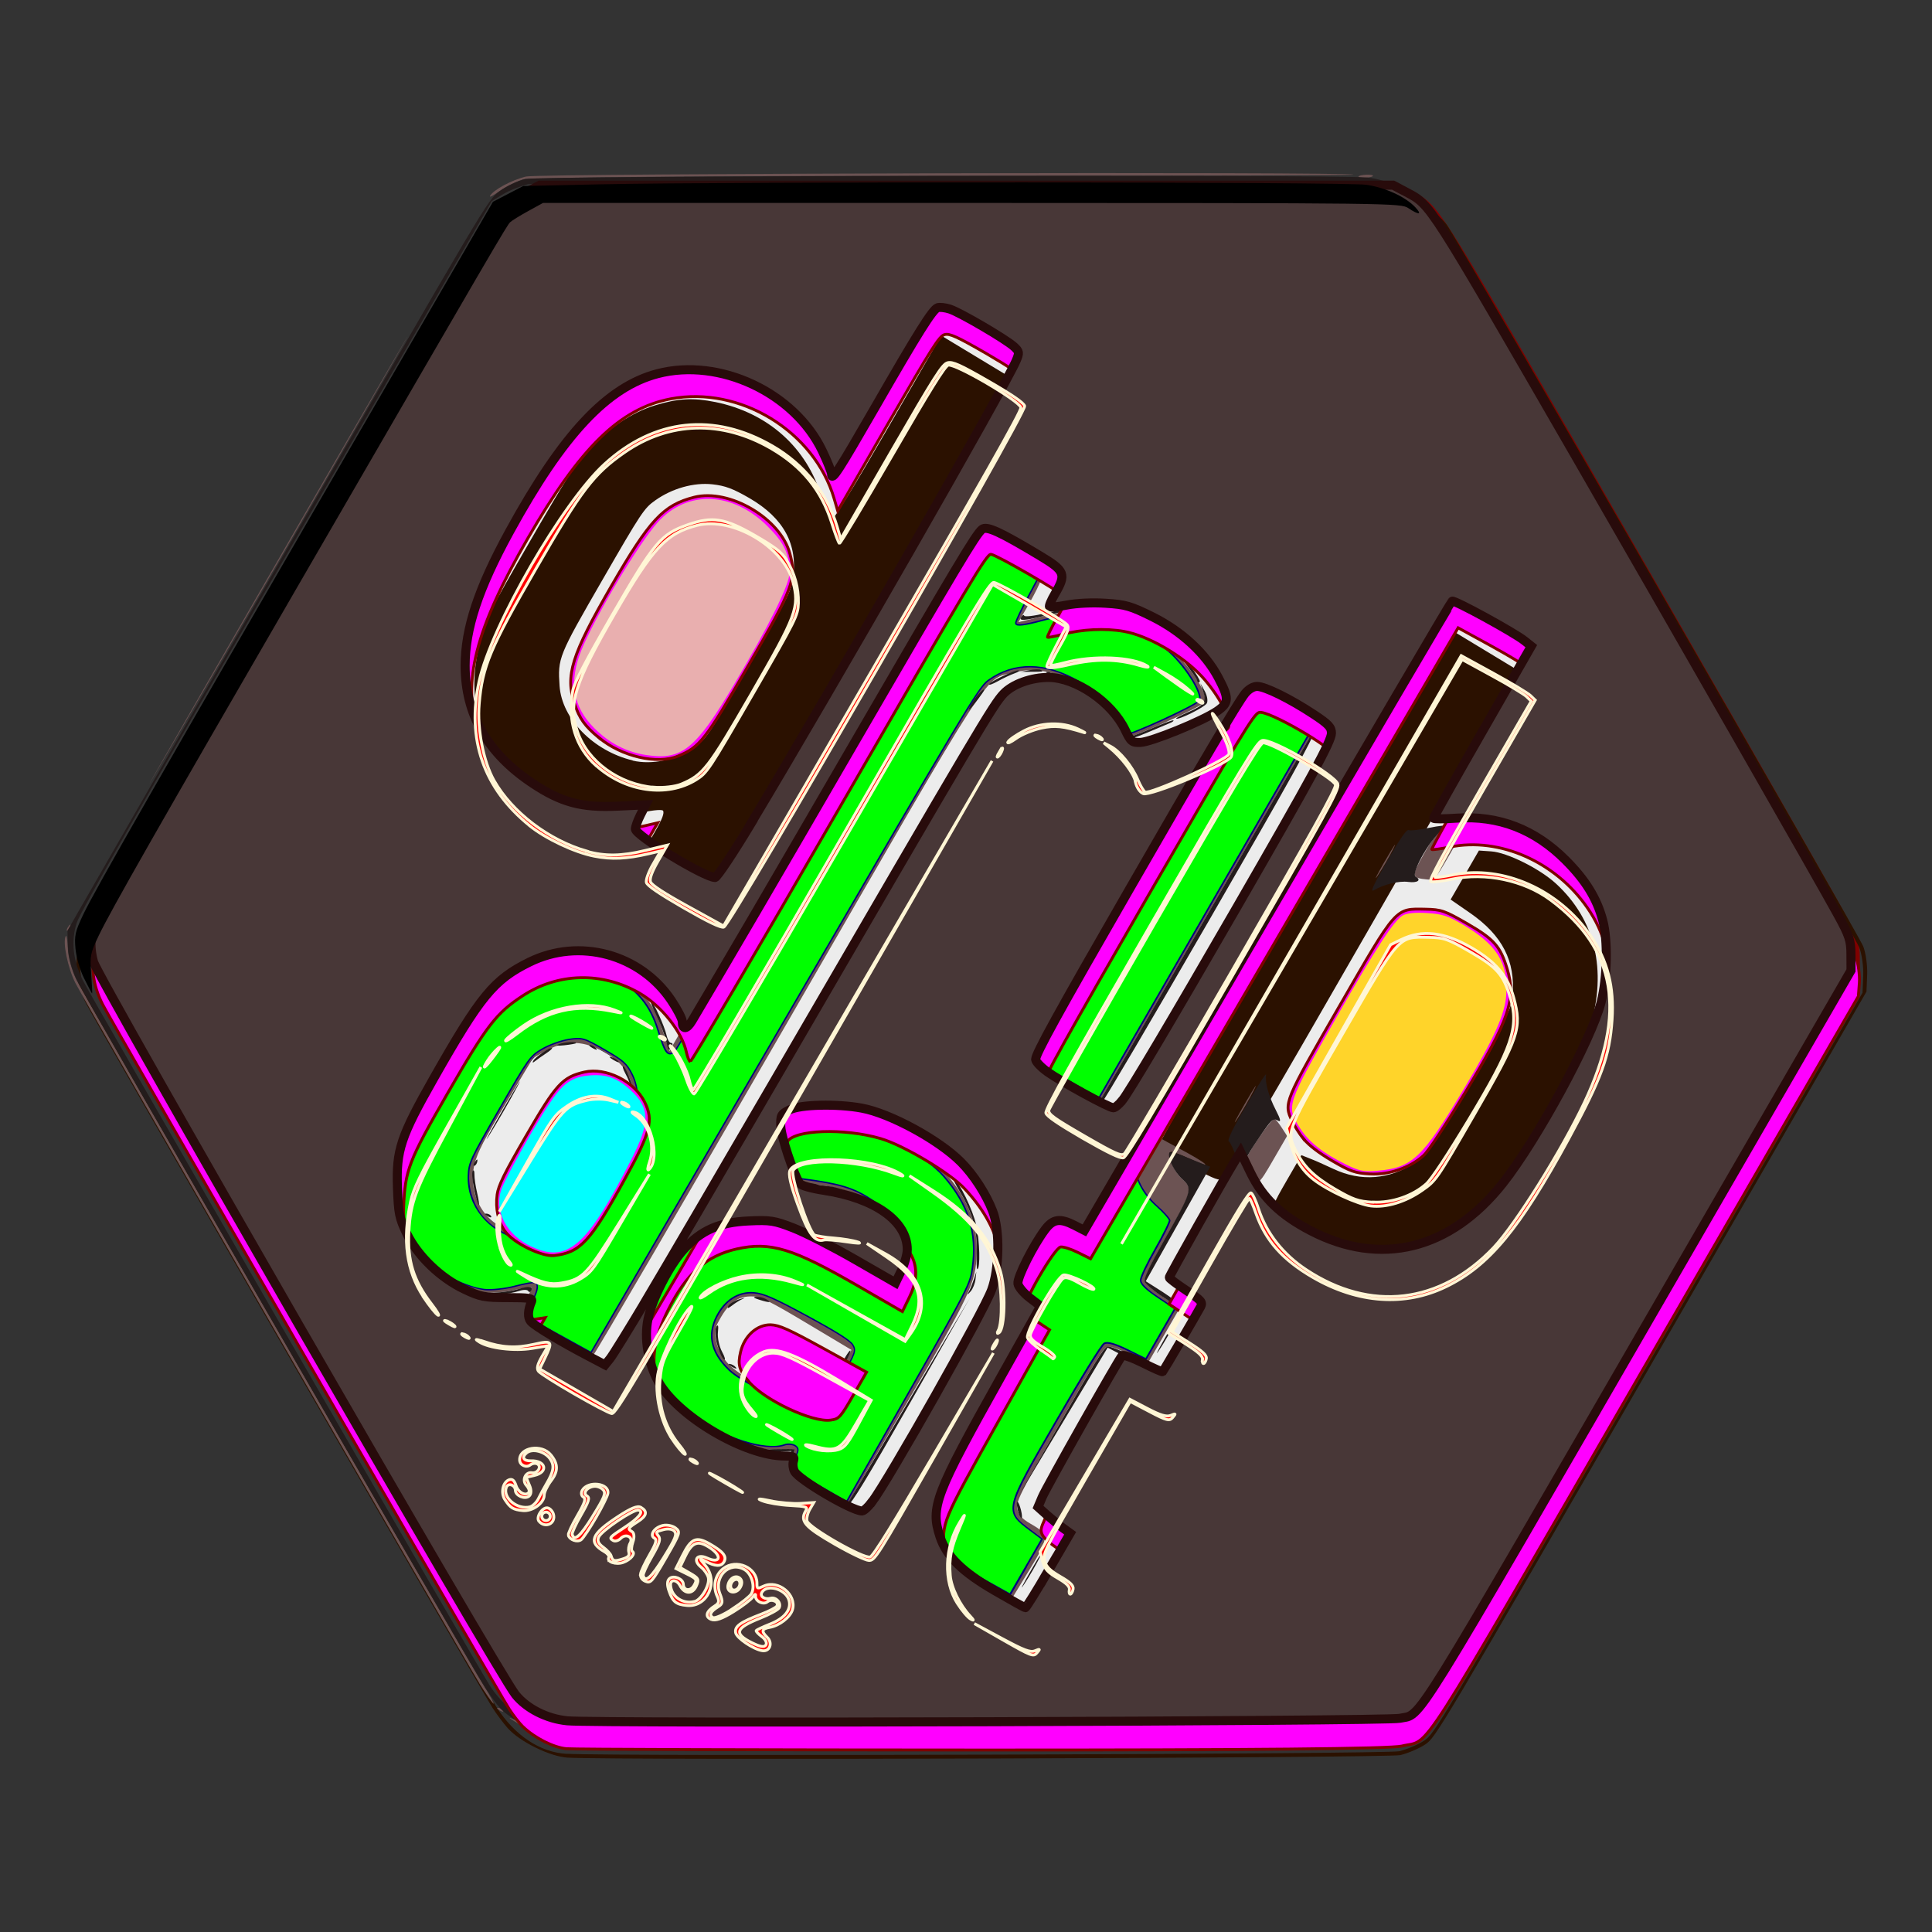 <?xml version="1.0" encoding="UTF-8" standalone="no"?>
<!-- Created with Inkscape (http://www.inkscape.org/) -->

<svg
   width="25mm"
   height="25mm"
   viewBox="0 0 25 25"
   version="1.1"
   id="svg9140"
   inkscape:version="1.2.2 (b0a8486541, 2022-12-01)"
   sodipodi:docname="logo11_punk.svg"
   xmlns:inkscape="http://www.inkscape.org/namespaces/inkscape"
   xmlns:sodipodi="http://sodipodi.sourceforge.net/DTD/sodipodi-0.dtd"
   xmlns="http://www.w3.org/2000/svg"
   xmlns:svg="http://www.w3.org/2000/svg">
  <rect x="0" y="0" width="25" height="25" fill="#333333" stroke="none"/>
  <sodipodi:namedview
     id="namedview9142"
     pagecolor="#ffffff"
     bordercolor="#000000"
     borderopacity="0.25"
     inkscape:showpageshadow="2"
     inkscape:pageopacity="0.0"
     inkscape:pagecheckerboard="0"
     inkscape:deskcolor="#d1d1d1"
     inkscape:document-units="mm"
     showgrid="false"
     inkscape:zoom="5.1250853"
     inkscape:cx="51.413778"
     inkscape:cy="39.1213"
     inkscape:window-width="1920"
     inkscape:window-height="1011"
     inkscape:window-x="0"
     inkscape:window-y="0"
     inkscape:window-maximized="1"
     inkscape:current-layer="layer1" />
  <defs
     id="defs9137" />
  <g
     inkscape:label="Layer 1"
     inkscape:groupmode="layer"
     id="layer1"
     transform="translate(-64.532,-88.612)">
    <g
       id="g9040"
       transform="translate(18.419,7.884)"
       style="fill:#aa4400">
      <path
         style="fill:#ececec;stroke:#800000;stroke-width:0.117"
         d="m 53.508,103.039 c -0.264,-0.026 -0.525,-0.159 -0.669,-0.339 -0.23,-0.288 -5.401,-9.267 -5.46,-9.482 -0.046,-0.165 -0.044,-0.343 0.005,-0.483 0.074,-0.212 1.062,-1.935 4.813,-8.396 l 0.559,-0.963 0.199,-0.104 0.199,-0.104 h 5.521 5.521 l 0.172,0.091 c 0.318,0.168 0.28,0.108 2.208,3.449 1.238,2.146 3.171,5.524 3.379,5.908 0.145,0.266 0.165,0.327 0.165,0.508 l 7.93e-4,0.206 -2.272,3.929 c -3.503,6.058 -3.269,5.681 -3.568,5.748 -0.172,0.038 -10.405,0.069 -10.772,0.032 z"
         id="path9016"
         sodipodi:nodetypes="csssscccccsssccsccc" />
      <path
         style="fill:#2b1100;fill-opacity:1;stroke:none;stroke-width:0.037"
         d="m 52.686,103.094 c -0.056,-0.063 -0.146,-0.183 -0.199,-0.265 -0.156,-0.243 -5.149,-8.894 -5.263,-9.121 -0.131,-0.26 -0.159,-0.512 -0.082,-0.75 0.043,-0.132 0.83,-1.513 2.77,-4.857 l 2.711,-4.673 0.142,-0.087 c 0.078,-0.048 0.226,-0.107 0.33,-0.132 0.165,-0.039 10.332,-0.058 10.873,-0.02 0.283,0.02 0.719,0.245 0.867,0.449 0.152,0.208 5.317,9.158 5.388,9.336 0.033,0.083 0.056,0.249 0.051,0.369 l -0.009,0.217 -2.785,4.823 c -2.739,4.744 -2.787,4.825 -2.923,4.917 -0.076,0.051 -0.221,0.114 -0.324,0.139 -0.151,0.037 -10.096,0.068 -10.772,0.033 -0.226,-0.012 -0.62,-0.204 -0.775,-0.379 z m 0.762,0.328 c 0.648,0.035 10.619,0.005 10.772,-0.033 0.102,-0.025 0.248,-0.088 0.324,-0.139 0.136,-0.092 0.183,-0.172 2.904,-4.885 l 2.766,-4.791 0.009,-0.217 c 0.005,-0.119 -0.018,-0.285 -0.051,-0.369 -0.071,-0.178 -5.236,-9.128 -5.388,-9.336 -0.145,-0.198 -0.522,-0.392 -0.804,-0.412 -0.532,-0.038 -10.707,-0.02 -10.873,0.02 -0.103,0.025 -0.252,0.084 -0.33,0.132 l -0.142,0.087 -2.692,4.641 c -1.926,3.321 -2.709,4.693 -2.752,4.825 -0.077,0.238 -0.049,0.49 0.082,0.75 0.115,0.227 5.107,8.878 5.263,9.121 0.239,0.371 0.565,0.588 0.911,0.607 z m 0.545,-3.069 c 0.01,-0.017 0.033,-0.024 0.05,-0.013 0.017,0.01 0.023,0.033 0.013,0.05 -0.01,0.017 -0.033,0.024 -0.05,0.013 -0.017,-0.01 -0.023,-0.033 -0.013,-0.05 z m -1.127,-9.474 c -0.301,-0.261 -0.48,-0.548 -0.566,-0.907 -0.074,-0.309 -0.065,-0.575 0.032,-0.968 0.067,-0.273 0.104,-0.345 0.639,-1.272 0.479,-0.83 0.598,-1.015 0.762,-1.19 0.265,-0.282 0.56,-0.478 0.854,-0.568 0.3,-0.092 0.496,-0.102 0.785,-0.043 0.682,0.14 1.185,0.592 1.373,1.233 0.046,0.158 0.105,0.286 0.13,0.285 0.031,-9.23e-4 0.268,-0.387 0.732,-1.19 l 0.686,-1.188 0.447,0.27 0.447,0.27 -1.904,3.299 -1.904,3.299 -0.457,-0.252 -0.457,-0.252 0.129,-0.224 c 0.088,-0.152 0.119,-0.236 0.098,-0.263 -0.017,-0.021 -0.177,-0.002 -0.355,0.044 -0.422,0.108 -0.665,0.073 -1.091,-0.156 -0.169,-0.09 -0.339,-0.192 -0.377,-0.225 z m 1.433,-0.309 c 0.248,0.059 0.572,-0.009 0.791,-0.166 0.169,-0.122 0.182,-0.141 0.713,-1.06 0.486,-0.842 0.543,-0.955 0.57,-1.126 0.069,-0.441 -0.118,-0.787 -0.564,-1.045 -0.213,-0.123 -0.313,-0.16 -0.478,-0.178 -0.24,-0.026 -0.519,0.052 -0.738,0.207 -0.145,0.102 -0.18,0.155 -0.683,1.027 -0.573,0.993 -0.581,1.013 -0.556,1.377 0.03,0.424 0.439,0.841 0.946,0.962 z m 8.597,6.082 c -0.107,-0.077 -0.222,-0.182 -0.257,-0.232 -0.063,-0.091 -0.062,-0.093 0.125,-0.418 l 0.189,-0.326 0.112,0.044 c 0.062,0.024 0.197,0.084 0.301,0.133 0.358,0.169 0.727,0.14 1.063,-0.083 0.156,-0.103 0.171,-0.126 0.699,-1.041 0.511,-0.884 0.541,-0.946 0.557,-1.119 0.04,-0.444 -0.132,-0.779 -0.548,-1.067 l -0.253,-0.175 0.183,-0.317 0.183,-0.317 0.16,0.011 c 0.206,0.014 0.625,0.223 0.835,0.415 0.509,0.466 0.666,1.12 0.444,1.856 -0.071,0.236 -0.168,0.423 -0.651,1.261 -0.541,0.938 -0.578,0.993 -0.793,1.201 -0.487,0.471 -1.015,0.642 -1.596,0.519 -0.278,-0.059 -0.5,-0.16 -0.753,-0.343 z m -1.789,-1.102 c -0.005,-0.018 0.851,-1.523 1.902,-3.343 l 1.911,-3.31 0.415,0.251 0.415,0.251 -1.885,3.284 c -1.378,2.4 -1.902,3.29 -1.946,3.306 -0.045,0.017 -0.158,-0.034 -0.432,-0.192 -0.204,-0.118 -0.375,-0.229 -0.38,-0.248 z"
         id="path9018" />
      <path
         style="fill:#00ff00;fill-opacity:1;stroke:#000080;stroke-width:0.037"
         d="m 51.602,97.042 c -0.387,-0.363 -0.507,-0.848 -0.357,-1.44 0.035,-0.137 0.169,-0.396 0.523,-1.009 0.442,-0.766 0.49,-0.838 0.678,-1.009 0.5,-0.458 1.082,-0.533 1.642,-0.21 0.291,0.168 0.451,0.368 0.549,0.685 0.09,0.291 0.12,0.332 0.197,0.271 0.027,-0.021 0.905,-1.523 1.952,-3.336 l 1.903,-3.297 0.431,0.261 0.431,0.261 -0.138,0.259 c -0.076,0.142 -0.142,0.282 -0.147,0.31 -0.006,0.034 0.11,0.019 0.331,-0.041 0.642,-0.175 1.166,-0.042 1.666,0.421 0.22,0.203 0.427,0.548 0.379,0.63 -0.035,0.06 -0.923,0.467 -0.967,0.444 -0.014,-0.008 -0.052,-0.076 -0.084,-0.152 -0.089,-0.213 -0.25,-0.378 -0.524,-0.536 -0.428,-0.247 -0.83,-0.252 -1.16,-0.014 -0.123,0.089 -0.275,0.342 -2.637,4.398 l -2.506,4.304 -0.441,-0.243 -0.441,-0.243 0.081,-0.141 c 0.089,-0.155 0.116,-0.255 0.073,-0.279 -0.015,-0.009 -0.131,0.012 -0.257,0.045 -0.126,0.034 -0.306,0.053 -0.4,0.043 -0.224,-0.024 -0.587,-0.202 -0.778,-0.381 z m 1.236,-0.29 c 0.194,0.05 0.439,-0.008 0.608,-0.145 0.122,-0.099 0.2,-0.214 0.519,-0.766 0.358,-0.62 0.376,-0.659 0.388,-0.846 0.008,-0.123 -0.017,-0.255 -0.067,-0.356 -0.071,-0.142 -0.109,-0.176 -0.356,-0.319 -0.262,-0.151 -0.286,-0.158 -0.455,-0.132 -0.098,0.015 -0.25,0.07 -0.339,0.122 -0.157,0.092 -0.168,0.107 -0.554,0.776 -0.373,0.646 -0.394,0.691 -0.399,0.856 -0.012,0.381 0.251,0.707 0.654,0.811 z m 2.182,2.279 c -0.326,-0.237 -0.465,-0.424 -0.549,-0.737 -0.089,-0.335 -0.042,-0.583 0.188,-0.98 0.251,-0.436 0.511,-0.623 0.906,-0.654 0.348,-0.028 0.564,0.05 1.277,0.462 0.753,0.434 0.745,0.433 0.884,0.133 0.186,-0.402 0.076,-0.719 -0.344,-0.996 -0.228,-0.15 -0.412,-0.206 -0.888,-0.267 -0.122,-0.016 -0.126,-0.022 -0.248,-0.358 -0.068,-0.188 -0.114,-0.359 -0.103,-0.38 0.062,-0.107 0.578,-0.123 0.972,-0.032 0.348,0.081 0.994,0.464 1.217,0.721 0.322,0.371 0.436,0.737 0.373,1.19 -0.03,0.217 -0.046,0.247 -0.832,1.63 l -0.801,1.409 -0.382,-0.221 -0.382,-0.221 0.073,-0.127 c 0.059,-0.103 0.062,-0.133 0.014,-0.161 -0.033,-0.019 -0.091,-0.023 -0.13,-0.008 -0.245,0.091 -0.821,-0.096 -1.245,-0.403 z m 1.404,-0.144 c 0.287,0.055 0.368,0.004 0.581,-0.365 0.166,-0.287 0.176,-0.318 0.133,-0.388 -0.033,-0.053 -0.213,-0.166 -0.582,-0.366 -0.429,-0.232 -0.564,-0.292 -0.688,-0.302 -0.18,-0.014 -0.339,0.076 -0.446,0.252 -0.155,0.256 -0.112,0.494 0.129,0.728 0.148,0.143 0.655,0.4 0.873,0.441 z m 1.992,2.021 c -0.197,-0.213 -0.266,-0.434 -0.224,-0.722 0.03,-0.208 0.06,-0.267 0.697,-1.397 0.483,-0.857 0.659,-1.192 0.642,-1.225 -0.013,-0.025 -0.091,-0.085 -0.174,-0.133 l -0.15,-0.087 0.201,-0.349 0.201,-0.349 0.151,0.086 c 0.083,0.048 0.173,0.085 0.199,0.083 0.03,-0.002 0.182,-0.216 0.408,-0.575 0.198,-0.314 0.375,-0.58 0.394,-0.59 0.019,-0.01 0.036,0.039 0.037,0.109 0.005,0.201 0.111,0.409 0.29,0.567 0.09,0.08 0.166,0.166 0.169,0.191 0.003,0.025 -0.082,0.196 -0.187,0.38 -0.105,0.183 -0.19,0.363 -0.189,0.398 0.002,0.044 0.073,0.113 0.225,0.214 l 0.222,0.149 -0.192,0.333 -0.192,0.333 -0.24,-0.118 c -0.164,-0.08 -0.259,-0.108 -0.298,-0.087 -0.033,0.017 -0.292,0.436 -0.603,0.975 -0.689,1.191 -0.685,1.177 -0.35,1.429 l 0.155,0.116 -0.211,0.365 -0.211,0.365 -0.352,-0.196 c -0.194,-0.108 -0.382,-0.228 -0.419,-0.268 z m 2.395,-8.833 1.364,-2.363 0.444,0.256 0.444,0.256 -1.364,2.363 -1.364,2.363 -0.444,-0.256 -0.444,-0.256 z"
         id="path9020" />
      <path
         style="fill:#6c5353;stroke-width:0.037"
         d="m 52.738,102.967 c 0.061,0.026 0.147,0.075 0.19,0.11 0.043,0.035 -0.006,0.014 -0.111,-0.047 -0.105,-0.061 -0.14,-0.089 -0.079,-0.063 z m -0.171,-0.139 c 0.028,0.004 0.055,0.021 0.059,0.038 0.004,0.017 -0.019,0.013 -0.051,-0.007 -0.036,-0.023 -0.039,-0.035 -0.008,-0.03 z m 0.658,0.308 c 0.311,0.027 10.625,0.023 10.757,-0.005 0.063,-0.013 0.192,-0.064 0.287,-0.113 0.095,-0.049 0.163,-0.074 0.153,-0.056 -0.025,0.044 -0.313,0.169 -0.459,0.2 -0.105,0.022 -10.294,0.034 -10.689,0.012 -0.095,-0.005 -0.191,-0.02 -0.213,-0.033 -0.022,-0.013 0.051,-0.016 0.164,-0.006 z m -0.91,-0.628 c -0.24,-0.387 -5.11,-8.829 -5.227,-9.061 -0.098,-0.194 -0.167,-0.531 -0.124,-0.606 0.011,-0.018 0.023,0.056 0.027,0.165 0.005,0.114 0.053,0.288 0.114,0.407 0.132,0.261 5.01,8.713 5.25,9.097 0.097,0.155 0.162,0.273 0.144,0.263 -0.017,-0.01 -0.101,-0.129 -0.185,-0.265 z m -0.73,-5.42 c -0.178,-0.16 -0.38,-0.509 -0.42,-0.725 -0.094,-0.503 0.018,-0.863 0.558,-1.8 0.434,-0.753 0.623,-0.993 0.95,-1.205 0.219,-0.142 0.583,-0.238 0.839,-0.22 0.206,0.014 0.263,0.035 0.562,0.208 0.388,0.224 0.496,0.353 0.624,0.748 l 0.077,0.235 1.905,-3.299 c 1.048,-1.814 1.926,-3.316 1.953,-3.338 0.072,-0.058 0.959,0.454 0.945,0.545 -0.005,0.034 -0.072,0.169 -0.148,0.302 l -0.139,0.24 0.308,-0.075 c 0.576,-0.141 0.964,-0.078 1.428,0.231 0.37,0.247 0.746,0.744 0.667,0.883 -0.033,0.058 -0.986,0.485 -1.028,0.46 -0.016,-0.009 -0.071,-0.099 -0.124,-0.199 -0.122,-0.233 -0.233,-0.345 -0.492,-0.495 -0.302,-0.175 -0.546,-0.222 -0.806,-0.156 -0.412,0.104 -0.19,-0.238 -2.951,4.545 -1.347,2.333 -2.471,4.259 -2.497,4.281 -0.041,0.033 -0.117,-8.9e-4 -0.501,-0.223 -0.504,-0.291 -0.495,-0.278 -0.362,-0.508 0.039,-0.068 0.063,-0.13 0.052,-0.136 -0.011,-0.006 -0.117,0.01 -0.236,0.037 -0.119,0.027 -0.296,0.04 -0.395,0.029 -0.206,-0.022 -0.587,-0.204 -0.767,-0.365 z m 0.795,0.335 c 0.094,0.01 0.274,-0.009 0.4,-0.043 0.126,-0.034 0.241,-0.054 0.257,-0.045 0.042,0.025 0.016,0.125 -0.073,0.279 l -0.081,0.141 0.441,0.243 0.441,0.243 2.506,-4.304 c 2.362,-4.056 2.514,-4.31 2.637,-4.398 0.33,-0.238 0.732,-0.233 1.16,0.014 0.274,0.158 0.435,0.323 0.524,0.536 0.032,0.076 0.07,0.145 0.084,0.152 0.044,0.024 0.933,-0.384 0.967,-0.444 0.048,-0.083 -0.159,-0.427 -0.379,-0.63 -0.5,-0.463 -1.024,-0.596 -1.666,-0.421 -0.222,0.06 -0.338,0.075 -0.331,0.041 0.005,-0.028 0.071,-0.168 0.147,-0.31 l 0.138,-0.259 -0.431,-0.261 -0.431,-0.261 -1.903,3.297 c -1.047,1.813 -1.925,3.314 -1.952,3.336 -0.076,0.062 -0.107,0.02 -0.197,-0.271 -0.098,-0.318 -0.259,-0.517 -0.549,-0.685 -0.56,-0.323 -1.142,-0.249 -1.642,0.21 -0.187,0.172 -0.235,0.244 -0.678,1.009 -0.354,0.613 -0.488,0.872 -0.523,1.009 -0.193,0.76 0.072,1.37 0.736,1.692 0.125,0.061 0.305,0.119 0.399,0.129 z m -0.008,-0.946 c -0.121,-0.141 -0.194,-0.348 -0.188,-0.536 0.005,-0.165 0.027,-0.21 0.399,-0.856 0.386,-0.669 0.397,-0.684 0.554,-0.776 0.088,-0.052 0.24,-0.107 0.339,-0.122 0.169,-0.026 0.193,-0.019 0.455,0.132 0.247,0.143 0.285,0.177 0.356,0.319 0.05,0.1 0.075,0.232 0.067,0.356 -0.012,0.187 -0.03,0.226 -0.388,0.846 -0.425,0.737 -0.533,0.856 -0.826,0.915 -0.258,0.052 -0.586,-0.067 -0.768,-0.279 z m 0.683,0.256 c 0.321,-0.02 0.398,-0.104 0.873,-0.952 l 0.41,-0.732 -0.027,-0.178 c -0.037,-0.246 -0.141,-0.391 -0.372,-0.525 -0.265,-0.153 -0.498,-0.162 -0.742,-0.03 l -0.186,0.101 -0.355,0.591 c -0.278,0.462 -0.365,0.633 -0.403,0.786 -0.056,0.227 -0.001,0.472 0.144,0.648 0.144,0.174 0.439,0.305 0.657,0.292 z m 1.9,2.302 c -0.406,-0.317 -0.596,-0.678 -0.568,-1.08 0.015,-0.217 0.032,-0.26 0.245,-0.629 0.214,-0.371 0.241,-0.405 0.423,-0.527 0.232,-0.156 0.506,-0.214 0.801,-0.171 0.195,0.029 0.286,0.07 0.889,0.406 0.37,0.206 0.708,0.386 0.752,0.4 0.07,0.022 0.092,0.006 0.166,-0.125 0.341,-0.596 -0.171,-1.203 -1.061,-1.257 l -0.236,-0.014 -0.123,-0.317 c -0.067,-0.174 -0.132,-0.363 -0.144,-0.418 -0.021,-0.101 -0.02,-0.102 0.169,-0.147 0.408,-0.097 1.026,0.03 1.509,0.309 0.653,0.377 0.996,0.897 0.975,1.481 -0.014,0.388 -0.083,0.535 -0.916,1.955 l -0.76,1.295 -0.396,-0.229 -0.396,-0.229 0.059,-0.125 c 0.032,-0.069 0.053,-0.128 0.046,-0.132 -0.007,-0.004 -0.106,-0.003 -0.22,0.001 -0.369,0.016 -0.844,-0.16 -1.213,-0.448 z m 0.761,0.351 c 0.189,0.065 0.444,0.087 0.55,0.048 0.039,-0.014 0.097,-0.011 0.13,0.008 0.048,0.028 0.046,0.058 -0.014,0.161 l -0.073,0.127 0.382,0.221 0.382,0.221 0.801,-1.409 c 0.786,-1.383 0.801,-1.413 0.832,-1.63 0.064,-0.453 -0.051,-0.819 -0.373,-1.19 -0.223,-0.257 -0.869,-0.639 -1.217,-0.721 -0.394,-0.092 -0.91,-0.075 -0.972,0.032 -0.012,0.021 0.034,0.191 0.103,0.38 0.122,0.336 0.126,0.343 0.248,0.358 0.476,0.061 0.66,0.116 0.888,0.267 0.42,0.277 0.53,0.595 0.344,0.996 -0.139,0.3 -0.131,0.301 -0.884,-0.133 -0.714,-0.412 -0.929,-0.49 -1.277,-0.462 -0.396,0.031 -0.655,0.218 -0.906,0.654 -0.229,0.397 -0.277,0.645 -0.188,0.98 0.054,0.204 0.112,0.322 0.215,0.438 0.247,0.28 0.609,0.509 1.029,0.654 z m -0.163,-0.94 c -0.242,-0.234 -0.284,-0.472 -0.129,-0.728 0.107,-0.176 0.266,-0.266 0.446,-0.252 0.123,0.01 0.259,0.069 0.688,0.302 0.369,0.2 0.549,0.313 0.582,0.366 0.044,0.07 0.033,0.101 -0.133,0.388 -0.213,0.369 -0.294,0.42 -0.581,0.365 -0.217,-0.041 -0.725,-0.298 -0.873,-0.441 z m 0.842,0.399 c 0.085,0.02 0.215,0.015 0.287,-0.011 0.123,-0.044 0.144,-0.069 0.291,-0.343 l 0.158,-0.295 -0.574,-0.343 c -0.468,-0.28 -0.597,-0.344 -0.697,-0.349 -0.205,-0.01 -0.328,0.085 -0.465,0.355 -0.069,0.136 -0.003,0.368 0.149,0.524 0.153,0.157 0.609,0.404 0.851,0.461 z m 1.939,2.03 c -0.164,-0.198 -0.223,-0.489 -0.162,-0.806 0.013,-0.069 0.293,-0.602 0.682,-1.3 l 0.66,-1.184 -0.165,-0.117 -0.165,-0.117 0.211,-0.365 0.211,-0.365 0.116,0.056 c 0.28,0.134 0.252,0.15 0.493,-0.269 0.306,-0.53 0.703,-1.132 0.715,-1.085 0.006,0.022 0.187,0.132 0.402,0.245 0.408,0.214 0.518,0.312 0.166,0.15 -0.112,-0.052 -0.216,-0.09 -0.232,-0.086 -0.063,0.017 0.033,0.254 0.142,0.35 0.145,0.127 0.137,0.153 -0.226,0.794 -0.199,0.351 -0.267,0.498 -0.252,0.54 0.012,0.032 0.118,0.119 0.237,0.195 l 0.215,0.137 -0.211,0.365 -0.211,0.365 -0.233,-0.122 c -0.148,-0.077 -0.255,-0.114 -0.294,-0.099 -0.044,0.016 -0.22,0.305 -0.619,1.011 -0.519,0.919 -0.556,0.995 -0.536,1.09 0.016,0.075 0.06,0.123 0.17,0.187 0.247,0.142 0.246,0.171 -0.018,0.603 l -0.229,0.375 -0.384,-0.214 c -0.273,-0.152 -0.413,-0.248 -0.483,-0.333 z m 1.065,0.132 0.211,-0.365 -0.155,-0.116 c -0.335,-0.252 -0.339,-0.238 0.35,-1.429 0.311,-0.538 0.571,-0.957 0.603,-0.975 0.039,-0.021 0.134,0.007 0.298,0.087 l 0.24,0.118 0.192,-0.333 0.192,-0.333 -0.222,-0.149 c -0.151,-0.102 -0.223,-0.17 -0.225,-0.214 -0.001,-0.036 0.084,-0.215 0.189,-0.398 0.105,-0.183 0.189,-0.354 0.187,-0.38 -0.003,-0.025 -0.078,-0.111 -0.169,-0.191 -0.179,-0.159 -0.286,-0.367 -0.29,-0.567 -0.002,-0.07 -0.018,-0.119 -0.037,-0.109 -0.019,0.01 -0.196,0.276 -0.394,0.59 -0.226,0.359 -0.378,0.573 -0.408,0.575 -0.027,0.002 -0.116,-0.036 -0.199,-0.083 l -0.151,-0.086 -0.201,0.349 -0.201,0.349 0.15,0.087 c 0.083,0.048 0.161,0.108 0.174,0.133 0.017,0.033 -0.159,0.368 -0.642,1.225 -0.638,1.13 -0.667,1.189 -0.697,1.397 -0.042,0.287 0.027,0.509 0.224,0.722 0.037,0.04 0.225,0.16 0.419,0.268 l 0.352,0.196 0.211,-0.365 z m 7.844,-2.893 c 1.531,-2.652 2.158,-3.729 1.394,-2.395 -0.764,1.334 -2.017,3.504 -2.783,4.821 -0.767,1.317 -0.141,0.226 1.389,-2.426 z M 46.995,92.722 c 0.023,-0.036 0.035,-0.039 0.03,-0.008 -0.004,0.028 -0.021,0.055 -0.038,0.059 -0.017,0.004 -0.013,-0.019 0.007,-0.051 z m 2.717,-4.75 c 1.486,-2.573 2.097,-3.623 1.359,-2.334 -0.738,1.289 -1.954,3.394 -2.701,4.678 -0.747,1.284 -0.143,0.229 1.342,-2.344 z m 9.723,6.45 c 0.004,-0.027 0.621,-1.103 1.371,-2.392 l 1.363,-2.342 0.46,0.266 0.46,0.266 -1.373,2.379 -1.373,2.379 -0.458,-0.253 c -0.348,-0.192 -0.456,-0.264 -0.45,-0.302 z m 2.265,-1.833 1.364,-2.363 -0.444,-0.256 -0.444,-0.256 -1.364,2.363 -1.364,2.363 0.444,0.256 0.444,0.256 z m 0.576,3.358 c -0.098,-0.125 -0.083,-0.185 0.115,-0.479 0.103,-0.153 0.201,-0.271 0.217,-0.262 0.016,0.009 0.058,0.063 0.094,0.119 l 0.066,0.102 -0.183,0.316 c -0.191,0.331 -0.203,0.339 -0.309,0.203 z m -0.052,-0.941 c 0.121,-0.209 0.173,-0.288 0.116,-0.175 -0.057,0.113 -0.156,0.285 -0.22,0.381 -0.064,0.096 -0.017,0.003 0.104,-0.206 z m 1.813,-3.14 c 0.111,-0.192 0.159,-0.263 0.107,-0.159 -0.052,0.105 -0.143,0.262 -0.202,0.349 -0.059,0.087 -0.016,0.002 0.094,-0.19 z m 0.508,-0.102 c 0.173,-0.299 0.227,-0.338 0.413,-0.294 0.083,0.019 0.082,0.023 -0.097,0.334 -0.177,0.306 -0.184,0.314 -0.283,0.304 -0.206,-0.02 -0.207,-0.04 -0.032,-0.344 z M 52.454,83.263 c 0.044,-0.079 0.282,-0.207 0.468,-0.251 0.17,-0.04 10.695,-0.064 10.705,-0.024 0.002,0.009 -2.378,0.016 -5.29,0.016 -3.056,-5.67e-4 -5.361,0.018 -5.453,0.045 -0.087,0.025 -0.225,0.093 -0.306,0.151 -0.081,0.058 -0.137,0.087 -0.124,0.064 z m 17.557,9.804 c 0.004,-0.103 -0.018,-0.246 -0.048,-0.317 -0.051,-0.12 -4.949,-8.621 -5.282,-9.167 -0.148,-0.244 -0.171,-0.33 -0.029,-0.111 0.169,0.261 5.28,9.13 5.332,9.253 0.055,0.128 0.084,0.512 0.04,0.524 -0.011,0.003 -0.017,-0.079 -0.013,-0.183 z M 63.755,82.992 c 0.049,-0.006 0.102,-0.004 0.119,0.005 0.017,0.009 -0.009,0.021 -0.058,0.027 -0.049,0.006 -0.102,0.004 -0.119,-0.005 -0.017,-0.009 0.009,-0.021 0.058,-0.027 z m 0.416,0.102 c 0.078,0.036 0.193,0.102 0.254,0.147 0.061,0.044 -0.003,0.015 -0.143,-0.066 -0.139,-0.081 -0.189,-0.117 -0.111,-0.081 z"
         id="path9022" />
      <path
         style="fill:#241c1c;stroke-width:0.037"
         d="m 52.578,102.823 c -0.036,-0.038 -0.118,-0.152 -0.183,-0.251 -0.186,-0.286 -5.171,-8.923 -5.29,-9.165 -0.064,-0.132 -0.109,-0.3 -0.113,-0.427 l -0.006,-0.21 2.718,-4.726 c 2.715,-4.722 2.718,-4.726 2.872,-4.841 0.085,-0.063 0.236,-0.135 0.335,-0.159 0.172,-0.042 10.418,-0.06 10.891,-0.019 0.3,0.026 0.665,0.227 0.808,0.446 0.135,0.207 5.286,9.13 5.349,9.266 0.029,0.062 0.052,0.211 0.052,0.331 l -6.24e-4,0.218 -2.784,4.823 -2.784,4.823 -0.172,0.089 c -0.095,0.049 -0.224,0.1 -0.287,0.113 -0.132,0.028 -10.445,0.032 -10.757,0.005 -0.211,-0.019 -0.507,-0.161 -0.648,-0.313 z m 0.612,0.228 c 0.09,0.009 2.512,0.016 5.382,0.017 3.477,6.5e-4 5.288,-0.016 5.427,-0.051 0.392,-0.098 0.105,0.35 3.166,-4.951 l 2.743,-4.751 0.013,-0.176 c 0.007,-0.097 -0.014,-0.25 -0.047,-0.34 -0.062,-0.168 -5.125,-8.972 -5.332,-9.272 -0.179,-0.258 -0.451,-0.41 -0.783,-0.437 -0.447,-0.036 -10.653,-0.016 -10.81,0.021 -0.103,0.025 -0.252,0.084 -0.33,0.132 l -0.142,0.087 -2.656,4.577 c -1.9,3.274 -2.673,4.63 -2.715,4.762 -0.077,0.238 -0.049,0.49 0.082,0.75 0.115,0.227 5.107,8.879 5.263,9.121 0.185,0.287 0.47,0.484 0.738,0.51 z m -1.389,-5.784 c 0.044,0.015 0.101,0.048 0.126,0.074 0.026,0.025 -0.01,0.013 -0.08,-0.028 -0.07,-0.041 -0.091,-0.061 -0.047,-0.046 z m -0.22,-0.168 c 0.035,0.01 0.078,0.035 0.094,0.056 0.016,0.021 -0.013,0.013 -0.065,-0.018 -0.052,-0.031 -0.065,-0.048 -0.03,-0.038 z m 0.49,0.284 c 0.027,0.004 0.063,0.024 0.079,0.046 0.017,0.021 -0.005,0.018 -0.049,-0.007 -0.044,-0.025 -0.057,-0.043 -0.03,-0.039 z m 2.855,1.647 c 0.044,0.015 0.108,0.052 0.143,0.082 0.035,0.03 -7.99e-4,0.018 -0.079,-0.028 -0.079,-0.045 -0.107,-0.07 -0.063,-0.055 z m 0.508,0.293 c 0.044,0.015 0.101,0.048 0.126,0.074 0.026,0.025 -0.01,0.013 -0.08,-0.028 -0.07,-0.041 -0.091,-0.061 -0.047,-0.046 z m -2.617,-1.567 c -7.76e-4,-0.026 0.012,-0.051 0.029,-0.055 0.017,-0.004 0.02,0.009 0.009,0.029 -0.028,0.048 0.876,0.576 0.928,0.542 0.019,-0.013 0.021,-0.007 0.003,0.013 -0.042,0.047 -0.967,-0.457 -0.969,-0.528 z m 1.793,0.992 c -0.135,-0.167 -0.263,-0.48 -0.255,-0.624 0.003,-0.049 0.019,-0.01 0.036,0.085 0.04,0.218 0.137,0.4 0.324,0.606 0.081,0.089 0.118,0.145 0.083,0.125 -0.035,-0.02 -0.12,-0.106 -0.189,-0.191 z m 1.066,0.673 c 0.028,0.004 0.055,0.021 0.059,0.038 0.004,0.017 -0.019,0.013 -0.051,-0.007 -0.036,-0.023 -0.039,-0.035 -0.008,-0.03 z m 0.593,0.32 c -0.009,-0.033 0.007,-0.1 0.035,-0.148 l 0.051,-0.088 -0.203,0.008 c -0.112,0.005 -0.218,2.6e-4 -0.235,-0.01 -0.017,-0.01 0.08,-0.02 0.217,-0.023 0.137,-0.003 0.253,-0.002 0.259,0.001 0.006,0.003 -0.016,0.062 -0.049,0.13 l -0.059,0.125 0.396,0.229 0.396,0.229 0.795,-1.338 0.795,-1.339 -0.763,1.338 c -0.574,1.007 -0.777,1.342 -0.823,1.354 -0.04,0.011 -0.184,-0.056 -0.428,-0.196 -0.244,-0.141 -0.373,-0.233 -0.384,-0.272 z m 2.283,1.341 c 0.318,0.152 0.658,0.346 0.631,0.36 -0.016,0.008 -0.194,-0.084 -0.396,-0.204 -0.202,-0.121 -0.308,-0.191 -0.235,-0.156 z m -7.267,-4.333 c -0.058,-0.101 -0.118,-0.244 -0.133,-0.319 l -0.027,-0.136 0.046,0.141 c 0.025,0.077 0.099,0.229 0.165,0.337 0.065,0.108 0.104,0.188 0.087,0.179 -0.018,-0.01 -0.079,-0.1 -0.138,-0.201 z m 1.222,0.707 c 0.106,-0.005 0.25,-0.027 0.319,-0.049 0.131,-0.041 0.191,-0.032 0.158,0.025 -0.011,0.018 -0.027,0.019 -0.037,7.4e-4 -0.01,-0.018 -0.062,-0.018 -0.116,-1e-5 -0.129,0.043 -0.441,0.076 -0.484,0.052 -0.018,-0.011 0.054,-0.023 0.16,-0.028 z m 5.8,3.427 c -0.036,-0.071 0.014,-0.042 0.079,0.046 0.031,0.042 0.031,0.055 -8.86e-4,0.038 -0.027,-0.014 -0.062,-0.052 -0.078,-0.084 z m 1.152,0.157 c 0.116,-0.201 0.168,-0.28 0.117,-0.176 -0.052,0.104 -0.146,0.268 -0.211,0.365 -0.064,0.097 -0.022,0.012 0.094,-0.189 z m -1.294,-0.399 c -0.044,-0.112 -0.068,-0.421 -0.037,-0.47 0.012,-0.019 0.019,0.021 0.017,0.089 -0.003,0.068 0.015,0.207 0.04,0.309 0.048,0.197 0.04,0.226 -0.02,0.072 z m -7.046,-4.427 c -0.012,-0.089 -0.009,-0.164 0.007,-0.155 0.008,0.004 0.017,0.057 0.02,0.117 0.006,0.112 -0.013,0.139 -0.027,0.037 z m 3.248,1.651 c 0.015,-0.097 0.036,-0.113 0.037,-0.027 1.33e-4,0.043 -0.01,0.08 -0.023,0.084 -0.013,0.003 -0.019,-0.022 -0.013,-0.057 z m 3.79,2.186 c 0.023,-0.036 0.035,-0.039 0.03,-0.008 -0.004,0.028 -0.021,0.055 -0.038,0.059 -0.017,0.004 -0.013,-0.019 0.007,-0.051 z m -7.033,-4.186 c 0.015,-0.097 0.036,-0.113 0.037,-0.027 1.32e-4,0.043 -0.01,0.08 -0.023,0.084 -0.013,0.004 -0.019,-0.022 -0.013,-0.057 z m 4.637,2.67 c 0.06,0.025 0.16,0.083 0.222,0.128 0.062,0.045 0.012,0.024 -0.11,-0.046 -0.122,-0.07 -0.173,-0.107 -0.112,-0.082 z m 2.458,1.344 c 0.031,-0.052 0.048,-0.065 0.038,-0.03 -0.01,0.035 -0.035,0.078 -0.056,0.095 -0.021,0.016 -0.013,-0.013 0.018,-0.065 z m -3.798,-2.214 c 0.025,-0.044 0.043,-0.057 0.039,-0.03 -0.004,0.027 -0.024,0.063 -0.046,0.079 -0.021,0.017 -0.018,-0.005 0.007,-0.049 z m 1.136,0.712 c 0.027,0.004 0.063,0.024 0.079,0.046 0.017,0.021 -0.005,0.018 -0.049,-0.007 -0.044,-0.025 -0.057,-0.043 -0.03,-0.039 z m 0.651,0.375 c 0.035,0.01 0.078,0.035 0.094,0.056 0.016,0.021 -0.013,0.013 -0.065,-0.018 -0.052,-0.031 -0.065,-0.048 -0.03,-0.038 z m -0.816,-0.628 c -0.025,-0.094 -0.03,-0.196 -0.01,-0.228 0.023,-0.037 0.03,-0.012 0.021,0.07 -0.008,0.07 0.016,0.184 0.053,0.253 0.037,0.069 0.049,0.113 0.025,0.1 -0.024,-0.013 -0.063,-0.101 -0.088,-0.195 z m -2.826,-1.561 c 0.052,0.021 0.124,0.062 0.158,0.092 0.035,0.03 -0.008,0.013 -0.095,-0.037 -0.087,-0.051 -0.115,-0.075 -0.063,-0.055 z m 3.919,2.282 c 0.01,-1.6e-4 0.081,-0.011 0.159,-0.025 l 0.141,-0.024 -0.127,0.043 c -0.07,0.024 -0.141,0.035 -0.159,0.025 -0.017,-0.01 -0.023,-0.018 -0.014,-0.018 z m -4.074,-2.413 c 0.028,0.004 0.055,0.021 0.059,0.038 0.004,0.017 -0.019,0.013 -0.051,-0.007 -0.036,-0.023 -0.039,-0.035 -0.008,-0.03 z m 0.578,0.264 c 0.114,0.004 0.236,-0.025 0.325,-0.077 0.16,-0.094 0.17,-0.068 0.013,0.033 -0.107,0.069 -0.399,0.107 -0.475,0.063 -0.025,-0.014 0.037,-0.023 0.137,-0.019 z m 6.633,3.886 c -0.018,-0.035 -0.015,-0.05 0.008,-0.037 0.021,0.012 0.039,0.041 0.039,0.064 0.002,0.053 -0.009,0.047 -0.048,-0.028 z m -7.374,-4.469 c -0.023,-0.106 -0.031,-0.211 -0.018,-0.232 0.013,-0.021 0.023,-0.001 0.022,0.045 -9.32e-4,0.046 0.015,0.155 0.036,0.243 0.021,0.088 0.029,0.154 0.019,0.149 -0.01,-0.006 -0.037,-0.098 -0.06,-0.204 z m 2.358,1.171 c 0.091,-0.157 0.135,-0.222 0.099,-0.145 -0.036,0.077 -0.11,0.206 -0.165,0.286 -0.055,0.08 -0.025,0.016 0.065,-0.141 z m 4.675,2.974 c -0.029,-0.136 0.01,-0.125 0.044,0.013 0.015,0.062 0.017,0.107 0.002,0.099 -0.014,-0.008 -0.035,-0.058 -0.047,-0.112 z M 51.189,95.566 c 0.023,-0.036 0.035,-0.039 0.03,-0.008 -0.004,0.028 -0.021,0.055 -0.038,0.059 -0.017,0.004 -0.013,-0.019 0.007,-0.051 z m 5.756,2.916 c 0.089,-0.174 0.167,-0.299 0.173,-0.277 0.006,0.022 -0.067,0.164 -0.162,0.317 l -0.173,0.277 z m 1.961,0.137 0.583,-1.027 -0.171,-0.099 c -0.127,-0.073 -0.169,-0.115 -0.161,-0.16 0.013,-0.08 0.355,-0.673 0.418,-0.724 0.036,-0.029 0.088,-0.015 0.208,0.06 l 0.16,0.099 -0.169,-0.073 -0.169,-0.073 -0.211,0.365 -0.211,0.365 0.163,0.107 c 0.091,0.059 0.159,0.127 0.155,0.153 -0.004,0.026 -0.271,0.494 -0.593,1.04 l -0.586,0.994 z m -7.655,-3.225 c 0.031,-0.052 0.048,-0.065 0.038,-0.03 -0.01,0.035 -0.035,0.078 -0.056,0.094 -0.021,0.016 -0.013,-0.013 0.018,-0.065 z m 8.59,3.728 c 0.418,-0.736 0.558,-0.962 0.603,-0.97 0.065,-0.011 0.549,0.227 0.493,0.242 -0.019,0.005 -0.138,-0.044 -0.263,-0.109 l -0.228,-0.119 -0.575,0.958 -0.575,0.958 z m -7.581,-3.36 c 0.023,-0.036 0.035,-0.039 0.03,-0.008 -0.004,0.028 -0.021,0.055 -0.038,0.059 -0.017,0.004 -0.013,-0.019 0.007,-0.051 z m 1.247,0.702 c 0.025,-0.044 0.043,-0.057 0.039,-0.03 -0.004,0.027 -0.024,0.063 -0.046,0.079 -0.021,0.017 -0.018,-0.005 0.007,-0.049 z m -1.805,-1.909 c 0.222,-0.384 0.314,-0.534 0.206,-0.333 -0.108,0.2 -0.29,0.514 -0.403,0.698 -0.113,0.183 -0.025,0.019 0.197,-0.364 z m 3.835,3.073 c 0.016,-0.03 0.081,-0.07 0.143,-0.088 0.063,-0.018 0.084,-0.021 0.048,-0.006 -0.037,0.015 -0.101,0.055 -0.143,0.088 -0.051,0.04 -0.067,0.042 -0.048,0.006 z m -2.915,-2.542 c 0.191,-0.331 0.272,-0.46 0.179,-0.286 -0.093,0.174 -0.25,0.445 -0.348,0.603 -0.098,0.157 -0.022,0.015 0.169,-0.317 z m 2.201,1.872 c 0.046,-0.083 0.242,-0.225 0.406,-0.293 0.15,-0.063 0.484,-0.111 0.541,-0.079 0.018,0.011 -0.056,0.023 -0.165,0.027 -0.246,0.01 -0.466,0.1 -0.663,0.27 -0.083,0.072 -0.137,0.105 -0.12,0.074 z m 1.076,0.551 c 0.036,-0.003 0.094,0.011 0.127,0.03 0.082,0.046 0.046,0.05 -0.086,0.008 -0.078,-0.025 -0.09,-0.035 -0.041,-0.038 z m -0.027,-0.906 c 0.036,-0.002 0.086,0.01 0.112,0.026 0.031,0.019 0.02,0.026 -0.033,0.02 -0.109,-0.013 -0.159,-0.042 -0.079,-0.046 z m 0.213,0.053 c 0.027,0.004 0.063,0.024 0.079,0.046 0.017,0.021 -0.005,0.018 -0.049,-0.007 -0.044,-0.025 -0.057,-0.043 -0.03,-0.039 z m 0.793,0.403 0.66,0.359 0.11,-0.148 0.11,-0.148 -0.089,0.166 c -0.067,0.125 -0.104,0.164 -0.15,0.156 -0.034,-0.005 -0.34,-0.175 -0.681,-0.377 l -0.62,-0.367 z m -2.617,-1.956 c 0.026,-0.087 0.055,-0.145 0.064,-0.129 0.018,0.033 -0.06,0.273 -0.091,0.281 -0.011,0.003 0.001,-0.066 0.028,-0.152 z m -1.247,-0.649 c 0.024,-0.047 0.217,-0.179 0.242,-0.165 0.009,0.005 -0.027,0.037 -0.079,0.071 -0.052,0.034 -0.115,0.079 -0.14,0.099 -0.03,0.025 -0.038,0.023 -0.024,-0.005 z m -0.822,-0.695 c 0.025,-0.044 0.043,-0.057 0.039,-0.03 -0.004,0.027 -0.024,0.063 -0.046,0.079 -0.021,0.017 -0.018,-0.005 0.007,-0.049 z m 6.465,3.669 c 0.018,-0.036 0.045,-0.106 0.061,-0.155 l 0.029,-0.089 -0.011,0.097 c -0.006,0.054 -0.034,0.123 -0.061,0.155 -0.049,0.056 -0.05,0.056 -0.019,-0.009 z m -4.377,-2.618 c -0.007,-0.043 -0.041,-0.129 -0.075,-0.191 -0.034,-0.062 -0.043,-0.103 -0.021,-0.09 0.04,0.023 0.169,0.39 0.13,0.37 -0.011,-0.006 -0.026,-0.046 -0.033,-0.088 z m 3.451,1.972 c -0.012,-0.057 -0.063,-0.162 -0.114,-0.234 -0.051,-0.072 -0.074,-0.121 -0.052,-0.108 0.067,0.037 0.159,0.201 0.191,0.338 0.016,0.07 0.022,0.122 0.013,0.117 -0.009,-0.005 -0.026,-0.056 -0.038,-0.112 z M 52.344,93.594 c 0.193,-0.24 0.718,-0.5 0.989,-0.489 0.053,0.002 -0.018,0.028 -0.158,0.058 -0.289,0.062 -0.507,0.175 -0.747,0.386 -0.111,0.098 -0.138,0.113 -0.084,0.045 z m 0.999,0.646 c 0.072,-0.028 0.237,-0.038 0.223,-0.013 -0.004,0.006 -0.072,0.018 -0.153,0.027 -0.091,0.01 -0.117,0.005 -0.07,-0.013 z m 2.842,1.401 c -0.073,-0.206 -0.127,-0.383 -0.121,-0.395 0.007,-0.012 0.033,0.049 0.059,0.135 0.026,0.086 0.091,0.27 0.146,0.41 0.054,0.139 0.087,0.247 0.074,0.239 -0.014,-0.008 -0.085,-0.183 -0.158,-0.388 z m 0.328,0.402 c 0.072,-0.004 0.146,1.19e-4 0.163,0.01 0.017,0.01 -0.031,0.02 -0.109,0.022 -0.182,0.004 -0.226,-0.021 -0.055,-0.032 z m 0.318,0.034 c 0.066,0.006 0.149,0.028 0.183,0.049 0.035,0.021 -0.013,0.021 -0.106,-1.1e-4 -0.208,-0.046 -0.236,-0.064 -0.078,-0.049 z m -3.08,-1.826 c 0.027,0.004 0.063,0.024 0.079,0.046 0.017,0.021 -0.005,0.018 -0.049,-0.007 -0.044,-0.025 -0.057,-0.043 -0.03,-0.039 z m 0.271,0.155 c 0.035,0.01 0.078,0.035 0.094,0.056 0.016,0.021 -0.013,0.013 -0.065,-0.018 -0.052,-0.031 -0.065,-0.048 -0.03,-0.038 z m 4.73,2.532 c 0.011,-0.27 -0.058,-0.525 -0.213,-0.78 -0.065,-0.108 -0.105,-0.189 -0.087,-0.179 0.074,0.042 0.248,0.401 0.294,0.604 0.045,0.202 0.054,0.558 0.014,0.568 -0.009,0.003 -0.013,-0.093 -0.008,-0.213 z m -1.557,-0.744 c 0.06,0.025 0.16,0.083 0.222,0.128 0.062,0.045 0.012,0.024 -0.11,-0.046 -0.122,-0.07 -0.173,-0.107 -0.112,-0.082 z m 4.001,1.833 c 0.106,-0.183 0.154,-0.255 0.108,-0.16 -0.046,0.095 -0.133,0.245 -0.192,0.333 -0.059,0.088 -0.021,0.01 0.084,-0.173 z m -5.097,-2.846 c 0.018,-0.03 0.18,-0.071 0.299,-0.074 0.037,-10e-4 0.022,0.007 -0.031,0.018 -0.054,0.011 -0.14,0.035 -0.191,0.053 -0.051,0.018 -0.086,0.02 -0.076,0.004 z m -1.372,-0.999 c -0.016,-0.07 -0.072,-0.217 -0.125,-0.326 -0.053,-0.109 -0.085,-0.192 -0.071,-0.184 0.038,0.022 0.182,0.336 0.207,0.452 0.012,0.055 0.038,0.1 0.059,0.1 0.021,-6.15e-4 0.024,0.021 0.009,0.048 -0.038,0.066 -0.044,0.059 -0.078,-0.09 z m 1.799,0.917 c 0.012,-0.021 0.344,-9.04e-4 0.35,0.022 0.003,0.01 -0.077,0.013 -0.177,0.006 -0.1,-0.007 -0.178,-0.02 -0.173,-0.028 z m 0.45,0.027 c 0.036,-0.002 0.086,0.01 0.112,0.026 0.031,0.019 0.02,0.026 -0.033,0.02 -0.109,-0.013 -0.159,-0.042 -0.079,-0.046 z m -3.407,-2.009 c 0.036,-0.002 0.08,0.005 0.097,0.015 0.017,0.01 0.002,0.02 -0.034,0.022 -0.036,0.002 -0.08,-0.005 -0.097,-0.015 -0.017,-0.01 -0.002,-0.02 0.034,-0.022 z m 7.593,4.394 c -0.118,-0.076 -0.224,-0.165 -0.236,-0.196 -0.016,-0.042 0.053,-0.188 0.252,-0.54 0.361,-0.638 0.37,-0.667 0.231,-0.791 -0.103,-0.092 -0.195,-0.287 -0.163,-0.343 0.008,-0.013 0.087,0.006 0.176,0.044 0.089,0.037 0.204,0.084 0.256,0.104 l 0.095,0.036 -0.417,0.741 -0.417,0.741 0.217,0.138 c 0.119,0.076 0.222,0.159 0.229,0.185 0.007,0.026 0.008,0.041 0.002,0.033 -0.006,-0.008 -0.107,-0.077 -0.225,-0.153 z m -6.766,-3.959 c -0.031,-0.042 -0.031,-0.055 8.86e-4,-0.038 0.027,0.014 0.062,0.052 0.078,0.084 0.036,0.071 -0.014,0.042 -0.079,-0.046 z m 2.795,1.627 c 0.028,0.004 0.055,0.021 0.059,0.038 0.004,0.017 -0.019,0.013 -0.051,-0.007 -0.036,-0.023 -0.039,-0.035 -0.008,-0.03 z m 1.078,0.623 c 0.028,0.004 0.055,0.021 0.059,0.038 0.004,0.017 -0.019,0.013 -0.051,-0.007 -0.036,-0.023 -0.039,-0.035 -0.008,-0.03 z m -4.517,-2.65 c 0.028,0.004 0.055,0.021 0.059,0.038 0.004,0.017 -0.019,0.013 -0.051,-0.007 -0.036,-0.023 -0.039,-0.035 -0.008,-0.03 z m 3.599,2.077 c 0.035,0.01 0.078,0.035 0.094,0.056 0.016,0.021 -0.013,0.013 -0.065,-0.018 -0.052,-0.031 -0.065,-0.048 -0.03,-0.038 z m 0.761,0.439 c 0.035,0.01 0.078,0.035 0.094,0.056 0.016,0.021 -0.013,0.013 -0.065,-0.018 -0.052,-0.031 -0.065,-0.048 -0.03,-0.038 z m 2.045,0.787 c 0.106,-0.183 0.154,-0.255 0.108,-0.16 -0.046,0.095 -0.133,0.245 -0.192,0.333 -0.059,0.088 -0.021,0.01 0.084,-0.173 z M 53.995,93.247 c 0.078,0.036 0.193,0.102 0.254,0.147 0.061,0.044 -0.003,0.015 -0.143,-0.066 -0.139,-0.081 -0.189,-0.117 -0.111,-0.081 z m 3.679,2.124 c 0.078,0.036 0.193,0.102 0.254,0.147 0.061,0.044 -0.003,0.015 -0.143,-0.066 -0.139,-0.081 -0.189,-0.117 -0.111,-0.081 z m 3.057,0.168 c 0.081,-0.139 0.117,-0.189 0.081,-0.111 -0.036,0.078 -0.102,0.193 -0.147,0.254 -0.044,0.061 -0.015,-0.003 0.066,-0.143 z m -1.334,-1.112 c 0.005,-0.034 0.617,-1.113 1.36,-2.399 1.026,-1.776 1.364,-2.342 1.41,-2.354 0.084,-0.022 0.916,0.459 0.939,0.542 0.012,0.046 -0.308,0.622 -1.334,2.398 -0.742,1.286 -1.372,2.356 -1.398,2.377 -0.041,0.033 -0.119,-0.002 -0.517,-0.232 -0.398,-0.23 -0.468,-0.28 -0.459,-0.332 z m 2.32,-1.829 1.373,-2.379 -0.46,-0.266 -0.46,-0.266 -1.363,2.342 c -0.75,1.288 -1.367,2.365 -1.371,2.392 -0.006,0.038 0.101,0.11 0.45,0.302 l 0.458,0.253 z m 0.403,3.13 c -0.039,-0.116 -0.087,-0.22 -0.106,-0.231 -0.024,-0.014 0.049,-0.163 0.229,-0.471 0.145,-0.248 0.259,-0.425 0.253,-0.393 -0.017,0.097 0.033,0.279 0.126,0.459 0.065,0.126 0.071,0.162 0.024,0.135 -0.059,-0.034 -0.082,-0.013 -0.253,0.241 -0.159,0.236 -0.186,0.293 -0.169,0.368 0.037,0.173 -0.033,0.099 -0.103,-0.108 z m -3.423,-5.913 c 0.036,-0.059 0.094,-0.128 0.129,-0.155 0.041,-0.031 0.025,0.005 -0.046,0.1 -0.131,0.176 -0.174,0.204 -0.083,0.054 z m 0.217,-0.235 c 0.024,-0.042 0.354,-0.193 0.383,-0.176 0.011,0.006 -0.016,0.024 -0.06,0.039 -0.045,0.015 -0.14,0.06 -0.212,0.1 -0.072,0.04 -0.122,0.057 -0.111,0.037 z m 5.149,2.29 c 0.164,-0.286 0.253,-0.414 0.277,-0.401 0.019,0.011 0.144,-0.003 0.278,-0.031 0.232,-0.049 0.35,-0.029 0.17,0.029 -0.12,0.039 -0.429,0.563 -0.356,0.605 0.079,0.045 0.023,0.084 -0.098,0.068 -0.118,-0.016 -0.318,0.033 -0.441,0.107 -0.055,0.033 -0.016,-0.053 0.17,-0.378 z m -3.51,-1.724 -0.048,-0.137 0.062,0.124 c 0.034,0.068 0.076,0.132 0.094,0.142 0.017,0.01 0.163,-0.039 0.325,-0.109 0.161,-0.07 0.3,-0.123 0.31,-0.117 0.009,0.005 -0.007,0.02 -0.036,0.032 -0.029,0.012 -0.172,0.072 -0.318,0.134 -0.145,0.061 -0.281,0.102 -0.302,0.09 -0.021,-0.012 -0.059,-0.083 -0.086,-0.159 z m -1.119,-0.746 c 0.062,-0.012 0.128,-0.013 0.146,-0.003 0.039,0.023 0.036,0.023 -0.131,0.024 l -0.127,7.82e-4 z m 0.914,0.441 c -0.031,-0.042 -0.031,-0.055 8.86e-4,-0.038 0.027,0.014 0.062,0.052 0.078,0.084 0.036,0.071 -0.014,0.042 -0.079,-0.046 z m -0.675,-0.419 c 0.028,0.004 0.055,0.021 0.059,0.038 0.004,0.017 -0.019,0.013 -0.051,-0.007 -0.036,-0.023 -0.039,-0.035 -0.008,-0.03 z m 0.159,0.049 c 0.035,0.01 0.085,0.038 0.111,0.064 0.026,0.026 -0.003,0.018 -0.064,-0.018 -0.061,-0.035 -0.082,-0.056 -0.047,-0.047 z m 0.317,0.183 c 0.035,0.01 0.085,0.038 0.111,0.064 0.026,0.026 -0.003,0.018 -0.064,-0.018 -0.061,-0.035 -0.082,-0.056 -0.047,-0.047 z m 1.342,0.288 c 0.208,-0.091 0.237,-0.132 0.19,-0.269 l -0.035,-0.104 0.057,0.103 c 0.031,0.057 0.043,0.128 0.026,0.157 -0.029,0.051 -0.363,0.217 -0.396,0.198 -0.009,-0.005 0.063,-0.044 0.159,-0.086 z m -2.167,-1.222 c 0.018,-0.032 0.037,-0.043 0.042,-0.025 0.005,0.018 0.133,0.003 0.284,-0.034 0.151,-0.037 0.32,-0.063 0.376,-0.059 l 0.101,0.008 -0.112,0.01 c -0.061,0.005 -0.25,0.043 -0.418,0.084 -0.223,0.054 -0.298,0.058 -0.273,0.016 z m 2.275,0.803 c -0.004,-0.016 -0.071,-0.111 -0.149,-0.212 -0.078,-0.101 -0.12,-0.171 -0.093,-0.156 0.056,0.032 0.296,0.366 0.281,0.392 -0.013,0.022 -0.029,0.013 -0.039,-0.024 z m -1.413,-0.924 c 0.034,-0.009 0.065,-0.004 0.069,0.011 0.004,0.015 -0.024,0.023 -0.062,0.017 -0.055,-0.009 -0.057,-0.015 -0.007,-0.028 z m -1.544,-0.938 c 0.046,-0.052 0.979,0.487 0.957,0.553 -0.008,0.025 -0.014,0.026 -0.013,0.003 0.004,-0.056 -0.894,-0.575 -0.941,-0.544 -0.019,0.013 -0.021,0.007 -0.003,-0.013 z m 1.714,0.957 c 0.036,-0.002 0.086,0.01 0.112,0.026 0.031,0.019 0.02,0.026 -0.033,0.02 -0.109,-0.013 -0.159,-0.042 -0.079,-0.046 z m 0.213,0.053 c 0.027,0.004 0.063,0.024 0.079,0.046 0.017,0.021 -0.005,0.018 -0.049,-0.007 -0.044,-0.025 -0.057,-0.043 -0.03,-0.039 z m 0.62,0.356 c 0.035,0.01 0.078,0.035 0.094,0.056 0.016,0.021 -0.013,0.013 -0.065,-0.018 -0.052,-0.031 -0.065,-0.048 -0.03,-0.038 z m -0.378,-0.262 c 0.061,0.026 0.154,0.079 0.206,0.119 0.053,0.04 0.003,0.019 -0.11,-0.047 -0.113,-0.065 -0.156,-0.098 -0.096,-0.072 z"
         id="path9024" />
      <path
         style="fill:#ff00ff;stroke:#800000;stroke-width:0.037"
         d="m 52.881,103.073 c -0.045,-0.043 -0.125,-0.146 -0.178,-0.228 -0.156,-0.242 -5.149,-8.893 -5.263,-9.121 -0.131,-0.26 -0.159,-0.512 -0.082,-0.75 0.043,-0.132 0.816,-1.488 2.715,-4.762 l 2.656,-4.577 0.142,-0.087 c 0.078,-0.048 0.226,-0.107 0.33,-0.132 0.157,-0.037 10.363,-0.057 10.81,-0.021 0.332,0.027 0.604,0.178 0.783,0.437 0.207,0.3 5.27,9.104 5.332,9.272 0.033,0.09 0.054,0.243 0.047,0.34 l -0.013,0.176 -2.743,4.751 c -3.061,5.301 -2.774,4.853 -3.166,4.951 -0.139,0.035 -1.95,0.052 -5.427,0.051 -2.87,-5.3e-4 -5.292,-0.008 -5.382,-0.017 -0.167,-0.016 -0.409,-0.138 -0.559,-0.282 z M 52.529,97.807 c 0.098,0.022 0.282,0.024 0.409,0.006 l 0.23,-0.034 -0.081,0.14 c -0.057,0.099 -0.069,0.154 -0.042,0.188 0.057,0.071 0.897,0.548 0.96,0.546 0.042,-0.002 0.6,-0.945 2.551,-4.309 2.49,-4.293 2.499,-4.307 2.647,-4.411 0.191,-0.134 0.501,-0.2 0.703,-0.149 0.374,0.094 0.783,0.426 0.863,0.698 0.021,0.073 0.068,0.141 0.107,0.155 0.098,0.037 1.094,-0.398 1.133,-0.495 0.042,-0.104 -0.123,-0.419 -0.345,-0.661 -0.249,-0.27 -0.694,-0.528 -1.008,-0.583 -0.245,-0.043 -0.545,-0.028 -0.799,0.04 -0.094,0.025 -0.179,0.041 -0.188,0.036 -0.009,-0.005 0.044,-0.115 0.118,-0.244 0.107,-0.185 0.127,-0.245 0.096,-0.283 -0.051,-0.063 -0.866,-0.534 -0.946,-0.546 -0.055,-0.009 -0.246,0.31 -1.964,3.285 -1.046,1.812 -1.915,3.288 -1.929,3.28 -0.015,-0.009 -0.036,-0.062 -0.048,-0.118 -0.056,-0.267 -0.322,-0.603 -0.608,-0.769 -0.484,-0.279 -1.055,-0.266 -1.515,0.037 -0.338,0.222 -0.461,0.381 -0.958,1.242 -0.515,0.892 -0.561,1.012 -0.579,1.495 -0.025,0.687 0.474,1.294 1.193,1.453 z m 0.12,-1.144 c -0.09,-0.128 -0.127,-0.295 -0.103,-0.477 0.015,-0.115 0.094,-0.276 0.373,-0.757 0.39,-0.674 0.472,-0.764 0.758,-0.829 0.277,-0.063 0.645,0.12 0.777,0.387 0.118,0.239 0.081,0.386 -0.256,0.998 -0.448,0.814 -0.576,0.951 -0.915,0.99 -0.159,0.018 -0.528,-0.164 -0.633,-0.312 z m 3.311,3.13 c 0.12,0.033 0.299,0.059 0.398,0.059 0.172,-0.001 0.179,0.002 0.144,0.061 -0.078,0.135 -0.017,0.206 0.371,0.43 0.201,0.116 0.401,0.212 0.445,0.213 0.077,0.002 0.107,-0.044 0.834,-1.305 0.577,-1.001 0.772,-1.363 0.831,-1.544 0.195,-0.598 0.07,-1.109 -0.391,-1.6 -0.191,-0.204 -0.788,-0.56 -1.084,-0.646 -0.472,-0.138 -1.118,-0.115 -1.208,0.042 -0.048,0.083 0.207,0.821 0.302,0.877 0.034,0.02 0.107,0.033 0.161,0.03 0.208,-0.012 0.543,0.08 0.769,0.212 0.413,0.24 0.526,0.526 0.351,0.886 l -0.093,0.192 -0.585,-0.338 c -0.835,-0.482 -1.125,-0.57 -1.561,-0.472 -0.391,0.088 -0.653,0.321 -0.885,0.788 -0.17,0.343 -0.216,0.591 -0.161,0.87 0.053,0.264 0.173,0.476 0.38,0.674 0.221,0.21 0.712,0.495 0.982,0.569 z m -0.154,-1.183 c -0.13,-0.153 -0.149,-0.221 -0.11,-0.388 0.049,-0.208 0.213,-0.355 0.39,-0.351 0.11,0.003 0.235,0.059 0.687,0.308 l 0.553,0.305 -0.174,0.302 c -0.165,0.285 -0.181,0.303 -0.291,0.318 -0.233,0.034 -0.854,-0.257 -1.056,-0.495 z m 3.906,2.739 0.266,-0.46 -0.192,-0.132 c -0.143,-0.098 -0.194,-0.154 -0.201,-0.219 -0.008,-0.071 0.097,-0.271 0.554,-1.063 l 0.563,-0.976 0.251,0.133 0.251,0.133 0.247,-0.428 0.247,-0.428 -0.229,-0.153 -0.229,-0.153 0.491,-0.869 c 0.27,-0.478 0.499,-0.864 0.51,-0.858 0.011,0.006 0.048,0.093 0.084,0.194 0.124,0.352 0.347,0.602 0.739,0.829 0.581,0.337 1.189,0.378 1.723,0.118 0.555,-0.27 0.953,-0.75 1.582,-1.909 0.431,-0.794 0.532,-1.07 0.564,-1.546 0.029,-0.427 -0.058,-0.767 -0.278,-1.085 -0.413,-0.598 -1.135,-0.918 -1.779,-0.789 -0.119,0.024 -0.225,0.039 -0.236,0.033 -0.01,-0.006 0.278,-0.524 0.64,-1.152 l 0.659,-1.141 -0.061,-0.059 c -0.034,-0.032 -0.249,-0.162 -0.479,-0.288 l -0.418,-0.229 -2.378,4.082 -2.378,4.082 -0.164,-0.081 c -0.09,-0.045 -0.19,-0.076 -0.223,-0.071 -0.084,0.014 -0.499,0.733 -0.469,0.813 0.012,0.031 0.089,0.102 0.173,0.158 l 0.152,0.101 -0.671,1.199 c -0.729,1.302 -0.729,1.304 -0.683,1.665 0.02,0.156 0.145,0.383 0.288,0.52 0.045,0.043 0.247,0.171 0.449,0.284 l 0.368,0.205 z m 3.269,-5.882 c -0.054,-0.068 -0.121,-0.175 -0.15,-0.236 -0.108,-0.228 -0.1,-0.247 0.612,-1.48 0.751,-1.3 0.72,-1.265 1.117,-1.258 0.203,0.004 0.247,0.019 0.538,0.187 0.349,0.202 0.43,0.293 0.519,0.59 0.116,0.386 0.029,0.644 -0.544,1.595 -0.264,0.438 -0.476,0.759 -0.541,0.817 -0.173,0.157 -0.446,0.251 -0.689,0.237 -0.193,-0.01 -0.258,-0.033 -0.493,-0.171 -0.172,-0.101 -0.306,-0.204 -0.368,-0.283 z m -9.217,-4.024 c 0.221,0.043 0.419,0.034 0.701,-0.031 l 0.159,-0.037 -0.101,0.174 c -0.055,0.096 -0.093,0.201 -0.085,0.234 0.011,0.041 0.161,0.144 0.479,0.327 0.318,0.184 0.482,0.262 0.523,0.251 0.087,-0.023 3.916,-6.656 3.893,-6.743 -0.011,-0.041 -0.159,-0.142 -0.467,-0.321 -0.368,-0.212 -0.466,-0.257 -0.53,-0.239 -0.069,0.018 -0.162,0.166 -0.731,1.151 l -0.652,1.13 -0.046,-0.158 c -0.257,-0.874 -1.22,-1.462 -2.115,-1.292 -0.656,0.125 -1.166,0.623 -1.848,1.803 -0.681,1.18 -0.858,1.872 -0.638,2.502 0.211,0.605 0.815,1.122 1.458,1.248 z m 0.099,-1.168 c -0.183,-0.153 -0.25,-0.246 -0.315,-0.439 -0.123,-0.364 -0.041,-0.629 0.476,-1.524 0.496,-0.858 0.673,-1.049 1.072,-1.15 0.456,-0.115 1.116,0.275 1.238,0.73 0.088,0.329 0.049,0.435 -0.538,1.45 -0.557,0.965 -0.624,1.051 -0.908,1.169 -0.271,0.113 -0.734,0.006 -1.025,-0.238 z m 6.747,5.072 c 0.046,-0.012 0.389,-0.585 1.428,-2.386 1.22,-2.112 1.366,-2.379 1.347,-2.449 -0.031,-0.116 -0.863,-0.596 -0.979,-0.565 -0.07,0.019 -0.227,0.279 -1.447,2.391 -1.04,1.801 -1.365,2.385 -1.352,2.43 0.011,0.041 0.161,0.144 0.479,0.327 0.318,0.184 0.482,0.262 0.523,0.251 z"
         id="path9026"
         sodipodi:nodetypes="ssssscsssssscssccsscccsscsssssssssssscsssssssccsssssscscccscssssscccscsssssccsscscsssccccscccccccssssssssssscsscccscsscssssccssssssssssssscsssssssscsssssscsssssscssssssss" />
      <path
         style="fill:#483737;fill-opacity:1;stroke:#280b0b;stroke-width:0.117"
         d="m 53.452,102.995 c -0.264,-0.026 -0.525,-0.159 -0.669,-0.339 -0.23,-0.288 -5.401,-9.267 -5.46,-9.482 -0.046,-0.165 -0.044,-0.343 0.005,-0.483 0.074,-0.212 1.062,-1.935 4.813,-8.396 l 0.559,-0.963 0.199,-0.104 0.199,-0.104 h 5.521 5.521 l 0.172,0.091 c 0.318,0.168 0.28,0.108 2.208,3.449 1.238,2.146 3.171,5.524 3.379,5.908 0.145,0.266 0.165,0.327 0.165,0.508 l 7.93e-4,0.206 -2.272,3.929 c -3.503,6.058 -3.269,5.681 -3.568,5.748 -0.172,0.038 -10.405,0.069 -10.772,0.032 z m 6.228,-1.944 0.281,-0.483 -0.094,-0.068 c -0.052,-0.037 -0.145,-0.113 -0.208,-0.169 l -0.114,-0.102 0.054,-0.128 c 0.053,-0.127 0.985,-1.777 1.034,-1.831 0.014,-0.015 0.136,0.028 0.27,0.095 0.135,0.068 0.249,0.118 0.255,0.113 0.012,-0.013 0.439,-0.744 0.49,-0.839 0.032,-0.061 0.012,-0.084 -0.184,-0.213 -0.121,-0.08 -0.221,-0.155 -0.221,-0.167 -5.29e-4,-0.02 0.7,-1.263 0.853,-1.513 l 0.069,-0.112 0.131,0.27 c 0.158,0.325 0.388,0.546 0.777,0.749 0.904,0.47 1.805,0.248 2.486,-0.613 0.446,-0.565 1.15,-1.863 1.273,-2.346 0.08,-0.317 0.089,-0.8 0.02,-1.058 -0.075,-0.281 -0.222,-0.52 -0.48,-0.778 -0.401,-0.401 -0.87,-0.581 -1.412,-0.543 -0.163,0.011 -0.296,0.012 -0.296,2.65e-4 0,-0.011 0.284,-0.517 0.632,-1.123 l 0.632,-1.103 -0.088,-0.07 c -0.134,-0.107 -0.907,-0.53 -0.936,-0.512 -0.014,0.009 -1.09,1.844 -2.392,4.079 l -2.367,4.063 -0.127,-0.065 c -0.188,-0.096 -0.277,-0.084 -0.38,0.052 -0.151,0.199 -0.365,0.622 -0.353,0.702 0.006,0.042 0.075,0.124 0.152,0.183 l 0.141,0.108 -0.51,0.91 c -0.857,1.531 -0.918,1.691 -0.791,2.075 0.085,0.255 0.285,0.452 0.713,0.7 0.205,0.119 0.381,0.217 0.391,0.217 0.01,7.9e-4 0.145,-0.216 0.299,-0.481 z m -2.288,-0.881 c 0.227,-0.302 1.448,-2.466 1.553,-2.752 0.101,-0.275 0.108,-0.771 0.014,-1.016 -0.084,-0.22 -0.248,-0.475 -0.414,-0.64 -0.286,-0.286 -0.915,-0.628 -1.281,-0.695 -0.32,-0.059 -0.794,-0.048 -0.934,0.022 -0.111,0.055 -0.118,0.07 -0.114,0.212 0.004,0.134 0.163,0.612 0.245,0.741 0.017,0.026 0.152,0.065 0.313,0.089 0.659,0.1 1.08,0.399 1.079,0.767 -2.38e-4,0.062 -0.035,0.184 -0.076,0.271 l -0.076,0.158 -0.525,-0.302 c -0.289,-0.166 -0.647,-0.349 -0.796,-0.407 -0.247,-0.096 -0.298,-0.104 -0.578,-0.091 -0.383,0.017 -0.617,0.12 -0.843,0.371 -0.187,0.208 -0.406,0.635 -0.461,0.9 -0.051,0.247 -2.39e-4,0.562 0.13,0.801 0.246,0.452 1.124,0.97 1.642,0.97 0.114,0 0.128,0.008 0.11,0.067 -0.012,0.036 -0.005,0.096 0.014,0.132 0.059,0.11 0.743,0.511 0.873,0.512 0.022,1.7e-4 0.078,-0.049 0.123,-0.11 z m -2.906,-2.639 c 0.229,-0.385 0.969,-1.65 1.644,-2.811 2.68,-4.612 2.835,-4.873 2.97,-5.016 0.119,-0.125 0.359,-0.211 0.584,-0.21 0.354,0.003 0.817,0.321 0.989,0.68 0.072,0.151 0.087,0.164 0.197,0.161 0.135,-0.004 0.801,-0.275 0.991,-0.404 0.157,-0.107 0.159,-0.166 0.017,-0.435 -0.167,-0.315 -0.475,-0.599 -0.852,-0.787 -0.281,-0.139 -0.347,-0.159 -0.607,-0.175 -0.17,-0.011 -0.378,-0.001 -0.499,0.023 -0.114,0.022 -0.216,0.033 -0.226,0.023 -0.01,-0.01 0.022,-0.086 0.071,-0.169 0.148,-0.252 0.13,-0.296 -0.191,-0.489 -0.524,-0.315 -0.695,-0.393 -0.754,-0.344 -0.082,0.068 -0.32,0.467 -1.66,2.777 -1.037,1.789 -1.609,2.768 -2.092,3.582 -0.068,0.114 -0.126,0.119 -0.126,0.01 0,-0.034 -0.063,-0.157 -0.141,-0.273 -0.402,-0.601 -1.192,-0.815 -1.838,-0.496 -0.46,0.227 -0.633,0.438 -1.239,1.506 -0.427,0.753 -0.485,0.928 -0.468,1.41 0.012,0.337 0.024,0.397 0.121,0.597 0.139,0.287 0.434,0.572 0.744,0.719 0.21,0.1 0.259,0.109 0.561,0.109 0.281,0 0.327,0.008 0.309,0.051 -0.048,0.114 -0.052,0.206 -0.011,0.256 0.047,0.057 0.391,0.264 0.743,0.448 l 0.219,0.115 0.064,-0.079 c 0.035,-0.043 0.252,-0.394 0.481,-0.779 z m 6.148,-2.561 c 0.094,-0.118 0.655,-1.065 1.485,-2.504 0.97,-1.682 1.223,-2.148 1.223,-2.251 0,-0.076 -0.039,-0.118 -0.229,-0.243 -0.304,-0.201 -0.631,-0.362 -0.733,-0.362 -0.05,0 -0.112,0.037 -0.157,0.093 -0.097,0.123 -0.565,0.914 -1.505,2.548 -0.912,1.583 -1.204,2.114 -1.204,2.185 0,0.029 0.069,0.102 0.153,0.162 0.18,0.129 0.795,0.464 0.852,0.465 0.022,2.7e-4 0.073,-0.041 0.114,-0.093 z m -4.801,-3.591 c 1.04,-1.728 3.296,-5.666 3.429,-5.983 0.044,-0.105 0.042,-0.118 -0.027,-0.182 -0.105,-0.096 -0.696,-0.442 -0.83,-0.486 -0.061,-0.02 -0.133,-0.028 -0.16,-0.018 -0.066,0.025 -0.254,0.325 -0.81,1.292 -0.477,0.828 -0.561,0.957 -0.561,0.862 0,-0.028 -0.054,-0.163 -0.12,-0.301 -0.362,-0.755 -1.329,-1.209 -2.131,-1 -0.651,0.17 -1.227,0.784 -1.916,2.043 -0.403,0.736 -0.575,1.255 -0.575,1.737 0,0.628 0.287,1.13 0.869,1.519 0.371,0.248 0.635,0.32 1.099,0.298 l 0.367,-0.017 -0.066,0.13 c -0.036,0.071 -0.066,0.154 -0.066,0.183 0,0.083 0.896,0.627 1.031,0.627 0.025,0 0.236,-0.316 0.469,-0.703 z"
         id="path9028" />
      <path
         style="fill:#000000;stroke:none;stroke-width:0.117"
         d="m 47.203,93.392 c -0.056,-0.113 -0.103,-0.276 -0.113,-0.388 -0.016,-0.17 -0.004,-0.222 0.1,-0.442 0.15,-0.316 1.029,-1.851 3.407,-5.954 l 1.895,-3.269 0.196,-0.102 0.196,-0.102 1.002,-0.022 c 1.687,-0.036 9.648,-0.032 9.907,0.006 0.246,0.036 0.507,0.155 0.634,0.291 0.092,0.098 0.049,0.104 -0.089,0.012 -0.1,-0.066 -0.171,-0.067 -5.65,-0.068 l -5.548,-2.22e-4 -0.193,0.106 c -0.106,0.058 -0.211,0.123 -0.233,0.144 -0.041,0.039 -0.179,0.275 -2.72,4.662 -1.823,3.147 -2.449,4.246 -2.602,4.566 -0.111,0.233 -0.117,0.263 -0.099,0.5 0.01,0.139 0.016,0.252 0.012,0.252 -0.004,0 -0.05,-0.088 -0.103,-0.195 z"
         id="path9030" />
      <path
         style="fill:#e9afaf;stroke:none;stroke-width:0.117"
         d="m 54.474,90.498 c -0.255,-0.039 -0.475,-0.152 -0.671,-0.348 -0.277,-0.276 -0.332,-0.603 -0.167,-1.008 0.178,-0.438 0.739,-1.378 0.988,-1.655 0.381,-0.422 0.969,-0.401 1.422,0.052 0.218,0.217 0.282,0.355 0.283,0.603 2.19e-4,0.148 -0.265,0.683 -0.71,1.431 -0.508,0.855 -0.681,0.995 -1.144,0.925 z"
         id="path9032" />
      <path
         style="fill:#ffd42a;stroke:none;stroke-width:0.117"
         d="m 63.527,95.795 c -0.294,-0.144 -0.481,-0.292 -0.594,-0.472 -0.179,-0.283 -0.177,-0.289 0.484,-1.449 0.497,-0.872 0.739,-1.242 0.849,-1.301 0.056,-0.03 0.162,-0.04 0.316,-0.03 0.192,0.012 0.269,0.037 0.452,0.144 0.45,0.264 0.596,0.499 0.57,0.913 -0.016,0.252 -0.159,0.569 -0.553,1.226 -0.533,0.888 -0.665,1.013 -1.111,1.051 -0.184,0.016 -0.235,0.005 -0.413,-0.082 z"
         id="path9034" />
      <path
         style="fill:#00ffff;stroke:none;stroke-width:0.117"
         d="m 52.992,96.861 c -0.325,-0.151 -0.489,-0.461 -0.392,-0.741 0.049,-0.141 0.408,-0.786 0.604,-1.085 0.193,-0.293 0.306,-0.374 0.551,-0.392 0.211,-0.015 0.351,0.037 0.519,0.192 0.251,0.233 0.253,0.416 0.012,0.889 -0.578,1.134 -0.828,1.353 -1.294,1.136 z"
         id="path9036" />
      <path
         style="fill:#ff0000;fill-opacity:1;stroke:#fff6d5;stroke-width:0.037"
         d="m 52.647,100.135 c -0.06,-0.092 -0.026,-0.237 0.061,-0.261 0.037,-0.01 0.062,0.013 0.083,0.079 0.03,0.092 0.132,0.142 0.167,0.082 0.01,-0.017 -0.006,-0.056 -0.034,-0.087 -0.061,-0.066 -0.011,-0.177 0.073,-0.163 0.073,0.012 0.129,-0.079 0.07,-0.113 -0.024,-0.014 -0.065,-0.009 -0.09,0.011 -0.053,0.043 -0.138,0.005 -0.14,-0.062 -0.005,-0.165 0.285,-0.213 0.404,-0.067 0.097,0.119 0.097,0.214 8.18e-4,0.338 -0.047,0.062 -0.087,0.145 -0.087,0.185 -0.001,0.102 -0.152,0.21 -0.276,0.198 -0.126,-0.012 -0.162,-0.034 -0.231,-0.14 z m 0.322,0.092 c 0.037,-0.009 0.088,-0.058 0.113,-0.11 0.025,-0.052 0.071,-0.136 0.102,-0.188 0.096,-0.162 0.107,-0.239 0.046,-0.325 -0.069,-0.096 -0.228,-0.136 -0.302,-0.076 -0.069,0.056 -0.042,0.106 0.054,0.103 0.194,-0.007 0.232,0.146 0.047,0.189 l -0.108,0.025 0.043,0.102 c 0.028,0.065 0.025,0.116 -0.006,0.142 -0.055,0.044 -0.174,-0.007 -0.176,-0.075 -0.002,-0.073 -0.096,-0.103 -0.118,-0.038 -0.047,0.135 0.143,0.291 0.307,0.251 z m 0.119,0.187 c -0.044,-0.051 0.041,-0.185 0.11,-0.174 0.031,0.005 0.066,0.043 0.077,0.083 0.032,0.12 -0.105,0.186 -0.187,0.091 z m 0.138,-0.037 c 0.015,-0.026 0.006,-0.06 -0.02,-0.075 -0.026,-0.015 -0.06,-0.006 -0.075,0.02 -0.015,0.026 -0.006,0.06 0.02,0.075 0.026,0.015 0.06,0.006 0.075,-0.02 z m 1.545,0.941 c -0.029,-0.082 -0.026,-0.138 0.007,-0.165 0.055,-0.045 0.175,0.006 0.177,0.074 0.003,0.086 0.093,0.096 0.139,0.016 0.043,-0.074 0.036,-0.085 -0.094,-0.149 l -0.14,-0.069 0.088,-0.175 c 0.11,-0.218 0.175,-0.244 0.351,-0.143 0.175,0.101 0.222,0.161 0.182,0.232 -0.036,0.063 -0.113,0.06 -0.241,-0.009 -0.082,-0.044 -0.082,-0.042 -0.002,0.053 0.18,0.214 0.029,0.545 -0.237,0.52 -0.141,-0.014 -0.181,-0.046 -0.23,-0.185 z m 0.326,0.135 c 0.092,-0.022 0.206,-0.22 0.181,-0.314 -0.011,-0.04 -0.052,-0.099 -0.092,-0.131 -0.114,-0.091 -0.056,-0.18 0.077,-0.119 0.167,0.076 0.199,-0.022 0.042,-0.129 -0.157,-0.107 -0.234,-0.081 -0.325,0.107 l -0.069,0.143 0.127,0.073 c 0.115,0.066 0.123,0.082 0.086,0.166 -0.048,0.112 -0.152,0.11 -0.212,-0.003 -0.043,-0.081 -0.126,-0.085 -0.122,-0.006 0.009,0.147 0.156,0.248 0.307,0.212 z m 0.535,0.4 c -0.014,-0.081 0.062,-0.135 0.332,-0.238 0.1,-0.038 0.191,-0.085 0.202,-0.105 0.031,-0.053 -0.068,-0.099 -0.122,-0.055 -0.055,0.045 -0.163,-0.01 -0.154,-0.078 0.004,-0.027 -0.011,-0.021 -0.033,0.013 -0.022,0.034 -0.135,0.121 -0.252,0.193 -0.149,0.092 -0.235,0.122 -0.289,0.1 -0.085,-0.034 -0.066,-0.105 0.049,-0.176 0.051,-0.032 0.058,-0.059 0.03,-0.119 -0.062,-0.133 -0.03,-0.28 0.077,-0.363 0.17,-0.131 0.437,-0.014 0.436,0.191 -2.42e-4,0.072 0.004,0.074 0.087,0.036 0.188,-0.086 0.428,0.11 0.373,0.304 -0.028,0.098 -0.17,0.209 -0.295,0.23 -0.103,0.018 -0.112,0.051 -0.034,0.127 0.077,0.074 0.036,0.19 -0.062,0.175 -0.116,-0.018 -0.334,-0.166 -0.345,-0.234 z m 0.392,0.16 c 0.016,-0.028 -0.005,-0.072 -0.054,-0.108 -0.045,-0.033 -0.077,-0.068 -0.072,-0.077 0.005,-0.009 0.087,-0.048 0.181,-0.085 0.187,-0.074 0.276,-0.186 0.244,-0.306 -0.039,-0.145 -0.285,-0.217 -0.351,-0.104 -0.031,0.053 0.036,0.097 0.114,0.076 0.071,-0.019 0.143,0.065 0.108,0.126 -0.015,0.025 -0.125,0.085 -0.246,0.133 -0.321,0.128 -0.344,0.199 -0.101,0.319 0.106,0.052 0.157,0.06 0.177,0.026 z m -0.431,-0.467 c 0.116,-0.076 0.225,-0.164 0.242,-0.194 0.053,-0.092 0.006,-0.259 -0.089,-0.314 -0.196,-0.113 -0.403,0.094 -0.316,0.316 0.04,0.102 0.036,0.128 -0.025,0.166 -0.099,0.061 -0.121,0.108 -0.067,0.139 0.025,0.014 0.14,-0.036 0.256,-0.113 z m -0.061,-0.3 c 0.015,-0.092 0.099,-0.144 0.155,-0.096 0.031,0.027 0.033,0.072 0.004,0.121 -0.052,0.09 -0.174,0.071 -0.159,-0.025 z m 0.143,0.016 c 0.02,-0.035 0.015,-0.076 -0.011,-0.091 -0.026,-0.015 -0.064,7.2e-4 -0.084,0.036 -0.02,0.035 -0.015,0.076 0.011,0.091 0.026,0.015 0.064,-7.3e-4 0.084,-0.036 z m -2.208,-0.669 c -0.005,-0.018 0.047,-0.131 0.116,-0.25 0.099,-0.172 0.115,-0.222 0.078,-0.244 -0.026,-0.015 -0.032,-0.054 -0.014,-0.086 0.074,-0.128 0.353,-0.094 0.332,0.04 -0.005,0.034 -0.074,0.173 -0.153,0.31 -0.079,0.137 -0.165,0.266 -0.192,0.288 -0.049,0.039 -0.15,0.004 -0.167,-0.058 z m 0.317,-0.247 c 0.151,-0.244 0.171,-0.294 0.136,-0.337 -0.023,-0.028 -0.073,-0.05 -0.111,-0.048 -0.095,0.004 -0.163,0.088 -0.101,0.124 0.041,0.023 0.026,0.07 -0.075,0.246 -0.069,0.119 -0.121,0.232 -0.116,0.251 0.026,0.097 0.104,0.028 0.267,-0.235 z m 0.207,0.536 c 0.01,-0.017 -0.016,-0.052 -0.058,-0.076 -0.212,-0.122 -0.173,-0.224 0.173,-0.451 0.172,-0.113 0.256,-0.147 0.3,-0.122 0.09,0.052 0.077,0.11 -0.04,0.185 -0.128,0.082 -0.135,0.094 -0.075,0.129 0.028,0.016 0.034,0.072 0.012,0.134 -0.02,0.058 -0.023,0.113 -0.008,0.122 0.046,0.027 -0.021,0.108 -0.118,0.143 -0.095,0.034 -0.218,-0.009 -0.186,-0.065 z m 0.18,0.019 c 0.073,-0.024 0.091,-0.044 0.079,-0.089 -0.009,-0.032 -9.37e-4,-0.085 0.017,-0.116 0.045,-0.078 -0.055,-0.129 -0.121,-0.062 -0.029,0.03 -0.073,0.043 -0.097,0.029 -0.058,-0.034 -0.052,-0.041 0.145,-0.17 0.185,-0.121 0.255,-0.207 0.182,-0.224 -0.064,-0.015 -0.479,0.265 -0.516,0.348 -0.021,0.048 -0.004,0.086 0.059,0.132 0.049,0.036 0.095,0.086 0.102,0.112 0.019,0.068 0.043,0.074 0.149,0.04 z m 0.23,0.196 c 0.005,-0.035 0.059,-0.148 0.118,-0.251 0.084,-0.146 0.098,-0.194 0.061,-0.215 -0.067,-0.039 0.003,-0.141 0.113,-0.164 0.051,-0.011 0.123,0.004 0.161,0.033 0.066,0.052 0.063,0.061 -0.124,0.386 -0.182,0.315 -0.196,0.331 -0.265,0.304 -0.043,-0.017 -0.069,-0.055 -0.063,-0.093 z m 0.303,-0.219 c 0.149,-0.24 0.171,-0.294 0.137,-0.335 -0.024,-0.029 -0.082,-0.038 -0.145,-0.021 -0.095,0.025 -0.101,0.033 -0.064,0.08 0.033,0.041 0.017,0.094 -0.082,0.265 -0.068,0.117 -0.119,0.229 -0.114,0.248 0.026,0.097 0.104,0.028 0.267,-0.235 z m -2.604,-2.891 c 0.027,0.004 0.063,0.024 0.079,0.046 0.017,0.021 -0.005,0.018 -0.049,-0.007 -0.044,-0.025 -0.057,-0.043 -0.03,-0.039 z m -0.219,-0.17 c 0.035,0.01 0.085,0.038 0.111,0.064 0.026,0.026 -0.003,0.018 -0.064,-0.018 -0.061,-0.035 -0.082,-0.056 -0.047,-0.046 z m 0.493,0.27 c 0.232,0.079 0.413,0.089 0.649,0.036 0.239,-0.054 0.248,-0.042 0.137,0.187 l -0.064,0.132 0.476,0.275 0.476,0.275 2.451,-4.209 2.451,-4.209 -2.43,4.227 c -2.202,3.83 -2.436,4.226 -2.492,4.218 -0.034,-0.005 -0.252,-0.12 -0.484,-0.254 -0.233,-0.134 -0.441,-0.266 -0.462,-0.292 -0.028,-0.034 -0.015,-0.09 0.043,-0.19 l 0.082,-0.141 -0.208,0.034 c -0.231,0.038 -0.555,-10e-4 -0.684,-0.083 -0.065,-0.041 -0.051,-0.042 0.06,-0.004 z m 2.966,1.725 c 0.105,0.052 0.262,0.143 0.349,0.202 0.087,0.059 0.002,0.016 -0.19,-0.095 -0.192,-0.111 -0.263,-0.159 -0.159,-0.107 z m -3.747,-2.302 c -0.222,-0.336 -0.275,-0.733 -0.166,-1.236 0.037,-0.17 0.122,-0.343 0.477,-0.972 l 0.432,-0.765 -0.416,0.775 c -0.434,0.807 -0.494,0.966 -0.516,1.352 -0.021,0.376 0.06,0.636 0.291,0.935 0.075,0.097 0.113,0.163 0.085,0.147 -0.028,-0.016 -0.112,-0.121 -0.188,-0.235 z m 3.461,2.098 c 0.027,0.004 0.063,0.024 0.079,0.046 0.017,0.021 -0.005,0.018 -0.049,-0.007 -0.044,-0.025 -0.057,-0.043 -0.03,-0.039 z m 1.024,0.54 c 0.121,0.025 0.298,0.04 0.393,0.034 l 0.172,-0.011 -0.052,0.089 c -0.028,0.049 -0.044,0.116 -0.035,0.149 0.024,0.089 0.737,0.495 0.817,0.466 0.041,-0.015 0.298,-0.429 0.827,-1.331 l 0.767,-1.308 -0.765,1.343 c -0.741,1.3 -0.768,1.343 -0.846,1.341 -0.044,-0.001 -0.244,-0.097 -0.445,-0.213 -0.385,-0.222 -0.449,-0.295 -0.373,-0.427 0.031,-0.053 0.012,-0.06 -0.202,-0.071 -0.13,-0.007 -0.29,-0.034 -0.357,-0.06 -0.08,-0.031 -0.047,-0.032 0.1,-0.002 z m 2.998,1.78 c 0.29,0.156 0.368,0.185 0.429,0.161 0.069,-0.028 0.071,-0.026 0.026,0.027 -0.045,0.053 -0.073,0.042 -0.429,-0.161 l -0.381,-0.218 0.355,0.191 z m -4.27,-2.586 c -0.145,-0.218 -0.223,-0.574 -0.182,-0.825 0.035,-0.216 0.284,-0.734 0.415,-0.866 0.062,-0.062 0.021,0.026 -0.138,0.301 -0.209,0.362 -0.226,0.406 -0.248,0.642 -0.027,0.301 0.059,0.595 0.242,0.821 0.07,0.086 0.104,0.145 0.077,0.13 -0.028,-0.015 -0.103,-0.106 -0.167,-0.203 z m 3.695,2.134 c -0.182,-0.285 -0.168,-0.728 0.033,-1.053 0.079,-0.129 0.079,-0.121 -0.006,0.078 -0.11,0.257 -0.136,0.392 -0.119,0.611 0.012,0.157 0.123,0.384 0.257,0.527 0.052,0.056 0.054,0.066 0.006,0.039 -0.035,-0.019 -0.112,-0.11 -0.17,-0.201 z m -2.435,-2.301 c 0.078,0.036 0.199,0.106 0.27,0.156 0.07,0.05 0.006,0.02 -0.142,-0.066 -0.148,-0.086 -0.206,-0.126 -0.128,-0.09 z m -0.328,-0.297 c -0.119,-0.244 0.003,-0.556 0.258,-0.658 0.16,-0.064 0.403,0.028 0.937,0.351 l 0.454,0.276 -0.163,0.303 c -0.136,0.254 -0.178,0.308 -0.256,0.334 -0.113,0.038 -0.322,0.015 -0.419,-0.044 -0.039,-0.024 0.007,-0.023 0.103,0.003 0.292,0.078 0.34,0.052 0.54,-0.294 l 0.173,-0.299 -0.553,-0.305 c -0.452,-0.25 -0.578,-0.306 -0.687,-0.308 -0.177,-0.004 -0.341,0.143 -0.39,0.351 -0.04,0.168 -0.021,0.235 0.11,0.388 0.062,0.073 0.071,0.099 0.027,0.074 -0.037,-0.02 -0.097,-0.097 -0.133,-0.171 z m 4.213,2.424 c 0.007,-0.043 -0.036,-0.086 -0.152,-0.153 -0.129,-0.074 -0.168,-0.118 -0.194,-0.216 l -0.033,-0.124 0.581,-0.987 0.581,-0.987 0.227,0.119 c 0.168,0.088 0.246,0.111 0.301,0.089 0.068,-0.028 0.07,-0.026 0.026,0.027 -0.042,0.05 -0.077,0.042 -0.299,-0.075 l -0.251,-0.132 -0.567,0.982 c -0.542,0.94 -0.566,0.986 -0.54,1.082 0.02,0.076 0.069,0.124 0.202,0.201 0.129,0.074 0.173,0.117 0.166,0.161 -0.005,0.033 -0.021,0.063 -0.034,0.067 -0.014,0.004 -0.021,-0.02 -0.016,-0.053 z m -7.074,-4.093 c 0.261,0.123 0.359,0.146 0.501,0.121 0.278,-0.049 0.33,-0.104 0.753,-0.785 l 0.386,-0.623 -0.37,0.632 c -0.358,0.613 -0.375,0.635 -0.53,0.727 -0.218,0.128 -0.463,0.119 -0.699,-0.027 -0.137,-0.085 -0.146,-0.095 -0.041,-0.045 z m -0.286,-0.312 c -0.057,-0.167 -0.066,-0.362 -0.021,-0.437 0.013,-0.022 0.018,0.032 0.01,0.12 -0.016,0.18 0.026,0.349 0.117,0.464 0.041,0.052 0.043,0.068 0.005,0.048 -0.031,-0.016 -0.081,-0.104 -0.112,-0.195 z m 0.334,-1.112 c 0.335,-0.594 0.358,-0.627 0.52,-0.74 0.189,-0.132 0.383,-0.167 0.555,-0.099 l 0.115,0.046 -0.131,-0.03 c -0.072,-0.016 -0.193,-0.015 -0.27,0.003 -0.282,0.066 -0.322,0.109 -0.747,0.802 l -0.393,0.64 z m 2.249,1.73 c 0.048,-0.087 0.291,-0.211 0.506,-0.26 0.251,-0.057 0.515,-0.037 0.726,0.053 0.134,0.057 0.132,0.058 -0.043,0.01 -0.419,-0.116 -0.784,-0.068 -1.077,0.142 -0.074,0.053 -0.125,0.078 -0.112,0.056 z m 2.017,0.194 0.636,0.354 0.093,-0.191 c 0.173,-0.357 0.084,-0.593 -0.332,-0.877 l -0.258,-0.176 0.24,0.133 c 0.473,0.262 0.597,0.652 0.328,1.03 l -0.073,0.103 -0.635,-0.365 -0.635,-0.365 0.636,0.354 z m -2.674,-1.942 c 0.077,-0.22 -0.009,-0.502 -0.189,-0.613 -0.039,-0.025 -0.049,-0.041 -0.021,-0.037 0.212,0.03 0.366,0.602 0.201,0.747 -0.02,0.017 -0.016,-0.026 0.009,-0.097 z M 52.422,94.453 c 0.031,-0.05 0.089,-0.119 0.129,-0.154 0.049,-0.043 0.037,-0.016 -0.037,0.084 -0.124,0.167 -0.178,0.208 -0.092,0.07 z m 6.558,3.663 c 0.031,-0.052 0.048,-0.065 0.038,-0.03 -0.01,0.035 -0.035,0.078 -0.056,0.095 -0.021,0.017 -0.013,-0.013 0.018,-0.065 z m -2.542,-1.794 c -0.097,-0.266 -0.128,-0.407 -0.1,-0.455 0.116,-0.201 1.079,-0.166 1.429,0.052 0.061,0.038 0.03,0.035 -0.089,-0.01 -0.477,-0.179 -1.207,-0.198 -1.302,-0.035 -0.038,0.066 0.202,0.791 0.276,0.833 0.024,0.014 0.137,0.033 0.251,0.041 0.114,0.009 0.254,0.032 0.312,0.052 0.058,0.02 -0.005,0.019 -0.141,-0.002 -0.136,-0.021 -0.271,-0.032 -0.301,-0.024 -0.118,0.032 -0.199,-0.077 -0.335,-0.453 z m 2.591,1.628 c 0.06,-0.117 0.052,-0.561 -0.014,-0.778 -0.122,-0.402 -0.346,-0.674 -0.839,-1.022 l -0.295,-0.208 0.31,0.196 c 0.483,0.306 0.751,0.628 0.87,1.05 0.067,0.236 0.055,0.726 -0.018,0.783 -0.026,0.02 -0.03,0.013 -0.013,-0.021 z m -6.373,-3.761 c 0.015,-0.026 0.121,-0.113 0.235,-0.192 0.351,-0.243 0.845,-0.326 1.175,-0.199 0.118,0.046 0.118,0.046 -0.031,0.016 -0.485,-0.097 -0.838,-0.014 -1.23,0.288 -0.096,0.074 -0.163,0.114 -0.149,0.087 z m 6.925,4.009 c -0.083,-0.057 -0.16,-0.129 -0.172,-0.16 -0.029,-0.079 0.385,-0.799 0.468,-0.812 0.069,-0.011 0.41,0.15 0.391,0.184 -0.008,0.013 -0.091,-0.021 -0.185,-0.075 -0.127,-0.073 -0.184,-0.089 -0.219,-0.06 -0.027,0.021 -0.129,0.179 -0.228,0.351 -0.099,0.172 -0.184,0.34 -0.19,0.373 -0.007,0.045 0.035,0.087 0.161,0.16 0.094,0.054 0.163,0.113 0.153,0.13 -0.01,0.017 -0.02,0.027 -0.023,0.021 -0.003,-0.006 -0.072,-0.057 -0.155,-0.114 z m -5.413,-3.206 c 0.027,0.004 0.063,0.024 0.079,0.046 0.017,0.021 -0.005,0.018 -0.049,-0.007 -0.044,-0.025 -0.057,-0.043 -0.03,-0.039 z m 0.827,-0.297 c -0.036,-0.109 -0.108,-0.264 -0.161,-0.344 -0.053,-0.08 -0.065,-0.115 -0.029,-0.078 0.086,0.086 0.202,0.307 0.229,0.439 0.012,0.056 0.033,0.109 0.048,0.118 0.015,0.009 0.883,-1.467 1.929,-3.28 1.718,-2.975 1.908,-3.294 1.964,-3.285 0.08,0.013 0.895,0.484 0.946,0.546 0.031,0.038 0.01,0.098 -0.096,0.283 -0.074,0.129 -0.128,0.239 -0.118,0.244 0.009,0.005 0.094,-0.011 0.188,-0.036 0.362,-0.097 0.873,-0.076 1.063,0.043 0.039,0.024 -0.011,0.021 -0.11,-0.009 -0.282,-0.083 -0.558,-0.085 -0.891,-0.009 -0.206,0.048 -0.304,0.054 -0.297,0.019 0.005,-0.029 0.063,-0.154 0.129,-0.279 l 0.12,-0.227 -0.476,-0.275 -0.476,-0.275 -1.912,3.292 c -1.051,1.811 -1.928,3.296 -1.948,3.301 -0.02,0.005 -0.066,-0.081 -0.102,-0.19 z m 6.678,3.626 c 0.007,-0.043 -0.051,-0.096 -0.217,-0.201 l -0.226,-0.143 0.518,-0.917 c 0.38,-0.672 0.528,-0.911 0.554,-0.896 0.02,0.011 0.064,0.105 0.097,0.209 0.1,0.31 0.316,0.586 0.615,0.784 0.83,0.551 1.733,0.445 2.426,-0.285 0.28,-0.295 0.883,-1.258 1.176,-1.88 0.549,-1.164 0.411,-1.986 -0.44,-2.619 -0.342,-0.254 -0.843,-0.36 -1.276,-0.268 -0.131,0.028 -0.254,0.041 -0.274,0.03 -0.025,-0.014 0.158,-0.355 0.633,-1.177 l 0.668,-1.157 -0.061,-0.059 c -0.034,-0.032 -0.235,-0.154 -0.447,-0.269 l -0.386,-0.211 -2.204,3.781 -2.204,3.781 2.198,-3.806 2.198,-3.806 0.418,0.229 c 0.23,0.126 0.445,0.255 0.479,0.288 l 0.061,0.059 -0.659,1.141 c -0.362,0.628 -0.65,1.146 -0.64,1.152 0.01,0.006 0.116,-0.009 0.236,-0.033 0.645,-0.129 1.367,0.191 1.779,0.789 0.219,0.318 0.307,0.659 0.278,1.085 -0.032,0.475 -0.133,0.752 -0.564,1.546 -0.629,1.158 -1.027,1.639 -1.582,1.909 -0.534,0.26 -1.142,0.218 -1.723,-0.118 -0.392,-0.227 -0.615,-0.477 -0.739,-0.829 -0.035,-0.101 -0.073,-0.188 -0.084,-0.194 -0.011,-0.006 -0.24,0.38 -0.51,0.858 l -0.491,0.869 0.226,0.143 c 0.166,0.105 0.224,0.158 0.217,0.201 -0.005,0.032 -0.02,0.061 -0.034,0.065 -0.014,0.004 -0.021,-0.019 -0.016,-0.051 z M 54.664,94.137 c 0.028,0.004 0.055,0.021 0.059,0.038 0.004,0.017 -0.019,0.013 -0.051,-0.007 -0.036,-0.023 -0.039,-0.035 -0.008,-0.03 z m -0.364,-0.254 c 0.06,0.025 0.16,0.083 0.222,0.128 0.062,0.045 0.012,0.024 -0.11,-0.046 -0.122,-0.07 -0.173,-0.107 -0.112,-0.082 z M 52.965,91.411 c -0.595,-0.481 -0.817,-1.119 -0.652,-1.868 0.159,-0.718 1.079,-2.312 1.622,-2.809 0.643,-0.589 1.415,-0.673 2.171,-0.236 0.413,0.238 0.711,0.611 0.84,1.047 l 0.046,0.158 0.652,-1.13 c 0.569,-0.985 0.662,-1.133 0.731,-1.151 0.064,-0.017 0.162,0.027 0.53,0.239 0.309,0.178 0.456,0.28 0.467,0.321 0.023,0.087 -3.806,6.72 -3.893,6.743 -0.041,0.011 -0.205,-0.068 -0.523,-0.251 -0.318,-0.184 -0.468,-0.286 -0.479,-0.327 -0.009,-0.033 0.029,-0.138 0.085,-0.234 l 0.101,-0.174 -0.159,0.037 c -0.282,0.066 -0.479,0.075 -0.701,0.031 -0.254,-0.049 -0.63,-0.227 -0.838,-0.395 z m 0.742,0.333 c 0.234,0.066 0.451,0.063 0.756,-0.011 l 0.285,-0.069 -0.12,0.207 c -0.08,0.138 -0.112,0.228 -0.097,0.269 0.016,0.042 0.171,0.144 0.484,0.316 l 0.461,0.254 1.929,-3.322 c 1.41,-2.429 1.926,-3.339 1.918,-3.386 -0.015,-0.085 -0.848,-0.573 -0.939,-0.549 -0.044,0.012 -0.232,0.314 -0.725,1.167 -0.366,0.633 -0.673,1.146 -0.684,1.14 -0.011,-0.006 -0.056,-0.126 -0.1,-0.266 -0.134,-0.423 -0.382,-0.728 -0.781,-0.961 -0.639,-0.372 -1.322,-0.353 -1.902,0.051 -0.4,0.279 -0.553,0.48 -1.146,1.507 -0.593,1.027 -0.691,1.26 -0.732,1.745 -0.028,0.324 0.055,0.751 0.192,0.992 0.234,0.412 0.713,0.776 1.202,0.914 z m 0.118,-1.109 c -0.264,-0.236 -0.372,-0.586 -0.3,-0.972 0.018,-0.098 0.164,-0.377 0.511,-0.978 0.547,-0.948 0.627,-1.043 0.975,-1.166 0.319,-0.113 0.479,-0.087 0.867,0.136 0.264,0.152 0.349,0.218 0.41,0.315 0.108,0.172 0.161,0.366 0.156,0.561 -0.005,0.161 -0.025,0.202 -0.591,1.181 -0.57,0.987 -0.59,1.017 -0.732,1.106 -0.377,0.234 -0.914,0.158 -1.295,-0.184 z m 0.752,0.28 c 0.117,0.01 0.274,-0.009 0.35,-0.04 0.285,-0.119 0.351,-0.205 0.908,-1.169 0.586,-1.016 0.626,-1.122 0.538,-1.45 -0.122,-0.456 -0.783,-0.845 -1.238,-0.73 -0.399,0.101 -0.576,0.291 -1.072,1.15 -0.517,0.895 -0.6,1.16 -0.476,1.524 0.13,0.383 0.539,0.679 0.991,0.717 z m 5.07,4.216 c -0.012,-0.046 0.312,-0.629 1.352,-2.43 1.22,-2.112 1.377,-2.372 1.447,-2.391 0.116,-0.031 0.948,0.449 0.979,0.565 0.019,0.07 -0.128,0.336 -1.347,2.449 -1.04,1.801 -1.383,2.374 -1.428,2.386 -0.041,0.011 -0.205,-0.068 -0.523,-0.251 C 59.808,95.274 59.658,95.172 59.647,95.131 Z m 1.015,0.527 c 0.027,-0.021 0.656,-1.091 1.398,-2.377 1.026,-1.776 1.346,-2.353 1.334,-2.398 -0.022,-0.084 -0.855,-0.564 -0.939,-0.542 -0.046,0.012 -0.384,0.578 -1.41,2.354 -0.742,1.286 -1.354,2.366 -1.36,2.399 -0.008,0.052 0.061,0.102 0.459,0.332 0.398,0.23 0.476,0.265 0.517,0.232 z m 2.445,0.33 c -0.155,-0.122 -0.252,-0.283 -0.308,-0.509 l -0.038,-0.154 0.673,-1.186 0.673,-1.186 0.136,-0.066 c 0.272,-0.133 0.554,-0.101 0.907,0.102 0.315,0.182 0.476,0.371 0.551,0.651 0.106,0.397 0.072,0.5 -0.51,1.508 -0.493,0.855 -0.495,0.857 -0.677,0.984 -0.213,0.149 -0.464,0.225 -0.661,0.201 -0.173,-0.021 -0.562,-0.2 -0.745,-0.344 z m 0.774,0.295 c 0.243,0.013 0.516,-0.081 0.689,-0.237 0.065,-0.058 0.277,-0.379 0.541,-0.817 0.573,-0.951 0.661,-1.209 0.544,-1.595 -0.089,-0.297 -0.17,-0.388 -0.519,-0.59 -0.291,-0.168 -0.335,-0.183 -0.538,-0.187 -0.397,-0.007 -0.366,-0.042 -1.117,1.258 -0.712,1.233 -0.72,1.252 -0.612,1.48 0.104,0.219 0.241,0.356 0.518,0.519 0.235,0.137 0.301,0.16 0.493,0.171 z m -4.835,-5.826 c 0.031,-0.052 0.048,-0.065 0.038,-0.03 -0.01,0.035 -0.035,0.078 -0.056,0.094 -0.021,0.016 -0.013,-0.013 0.018,-0.065 z m 0.11,-0.129 c 0.015,-0.027 0.107,-0.091 0.205,-0.142 0.212,-0.111 0.494,-0.122 0.699,-0.026 0.081,0.038 0.115,0.059 0.076,0.046 -0.266,-0.083 -0.372,-0.094 -0.547,-0.057 -0.109,0.023 -0.257,0.084 -0.329,0.136 -0.072,0.051 -0.119,0.071 -0.103,0.044 z M 60.806,90.843 c -0.027,-0.115 -0.175,-0.31 -0.339,-0.444 l -0.072,-0.059 0.086,0.044 c 0.119,0.06 0.283,0.26 0.354,0.43 0.032,0.078 0.076,0.151 0.096,0.163 0.059,0.034 1.054,-0.416 1.083,-0.489 0.015,-0.037 -0.031,-0.167 -0.108,-0.306 -0.136,-0.246 -0.144,-0.301 -0.015,-0.104 0.125,0.191 0.19,0.381 0.153,0.445 -0.055,0.096 -1.049,0.511 -1.137,0.475 -0.044,-0.018 -0.085,-0.079 -0.103,-0.153 z m -0.512,-0.602 c 0.027,0.004 0.063,0.024 0.079,0.046 0.017,0.021 -0.005,0.018 -0.049,-0.007 -0.044,-0.025 -0.057,-0.043 -0.03,-0.039 z m 1.326,-0.462 c 0.028,0.004 0.055,0.021 0.059,0.038 0.004,0.017 -0.019,0.013 -0.051,-0.007 -0.036,-0.023 -0.039,-0.035 -0.008,-0.03 z m -0.398,-0.286 -0.178,-0.131 0.161,0.088 c 0.088,0.048 0.211,0.133 0.272,0.188 0.091,0.081 0.094,0.089 0.018,0.043 -0.052,-0.031 -0.174,-0.116 -0.272,-0.188 z"
         id="path9038" />
    </g>
  </g>
</svg>
